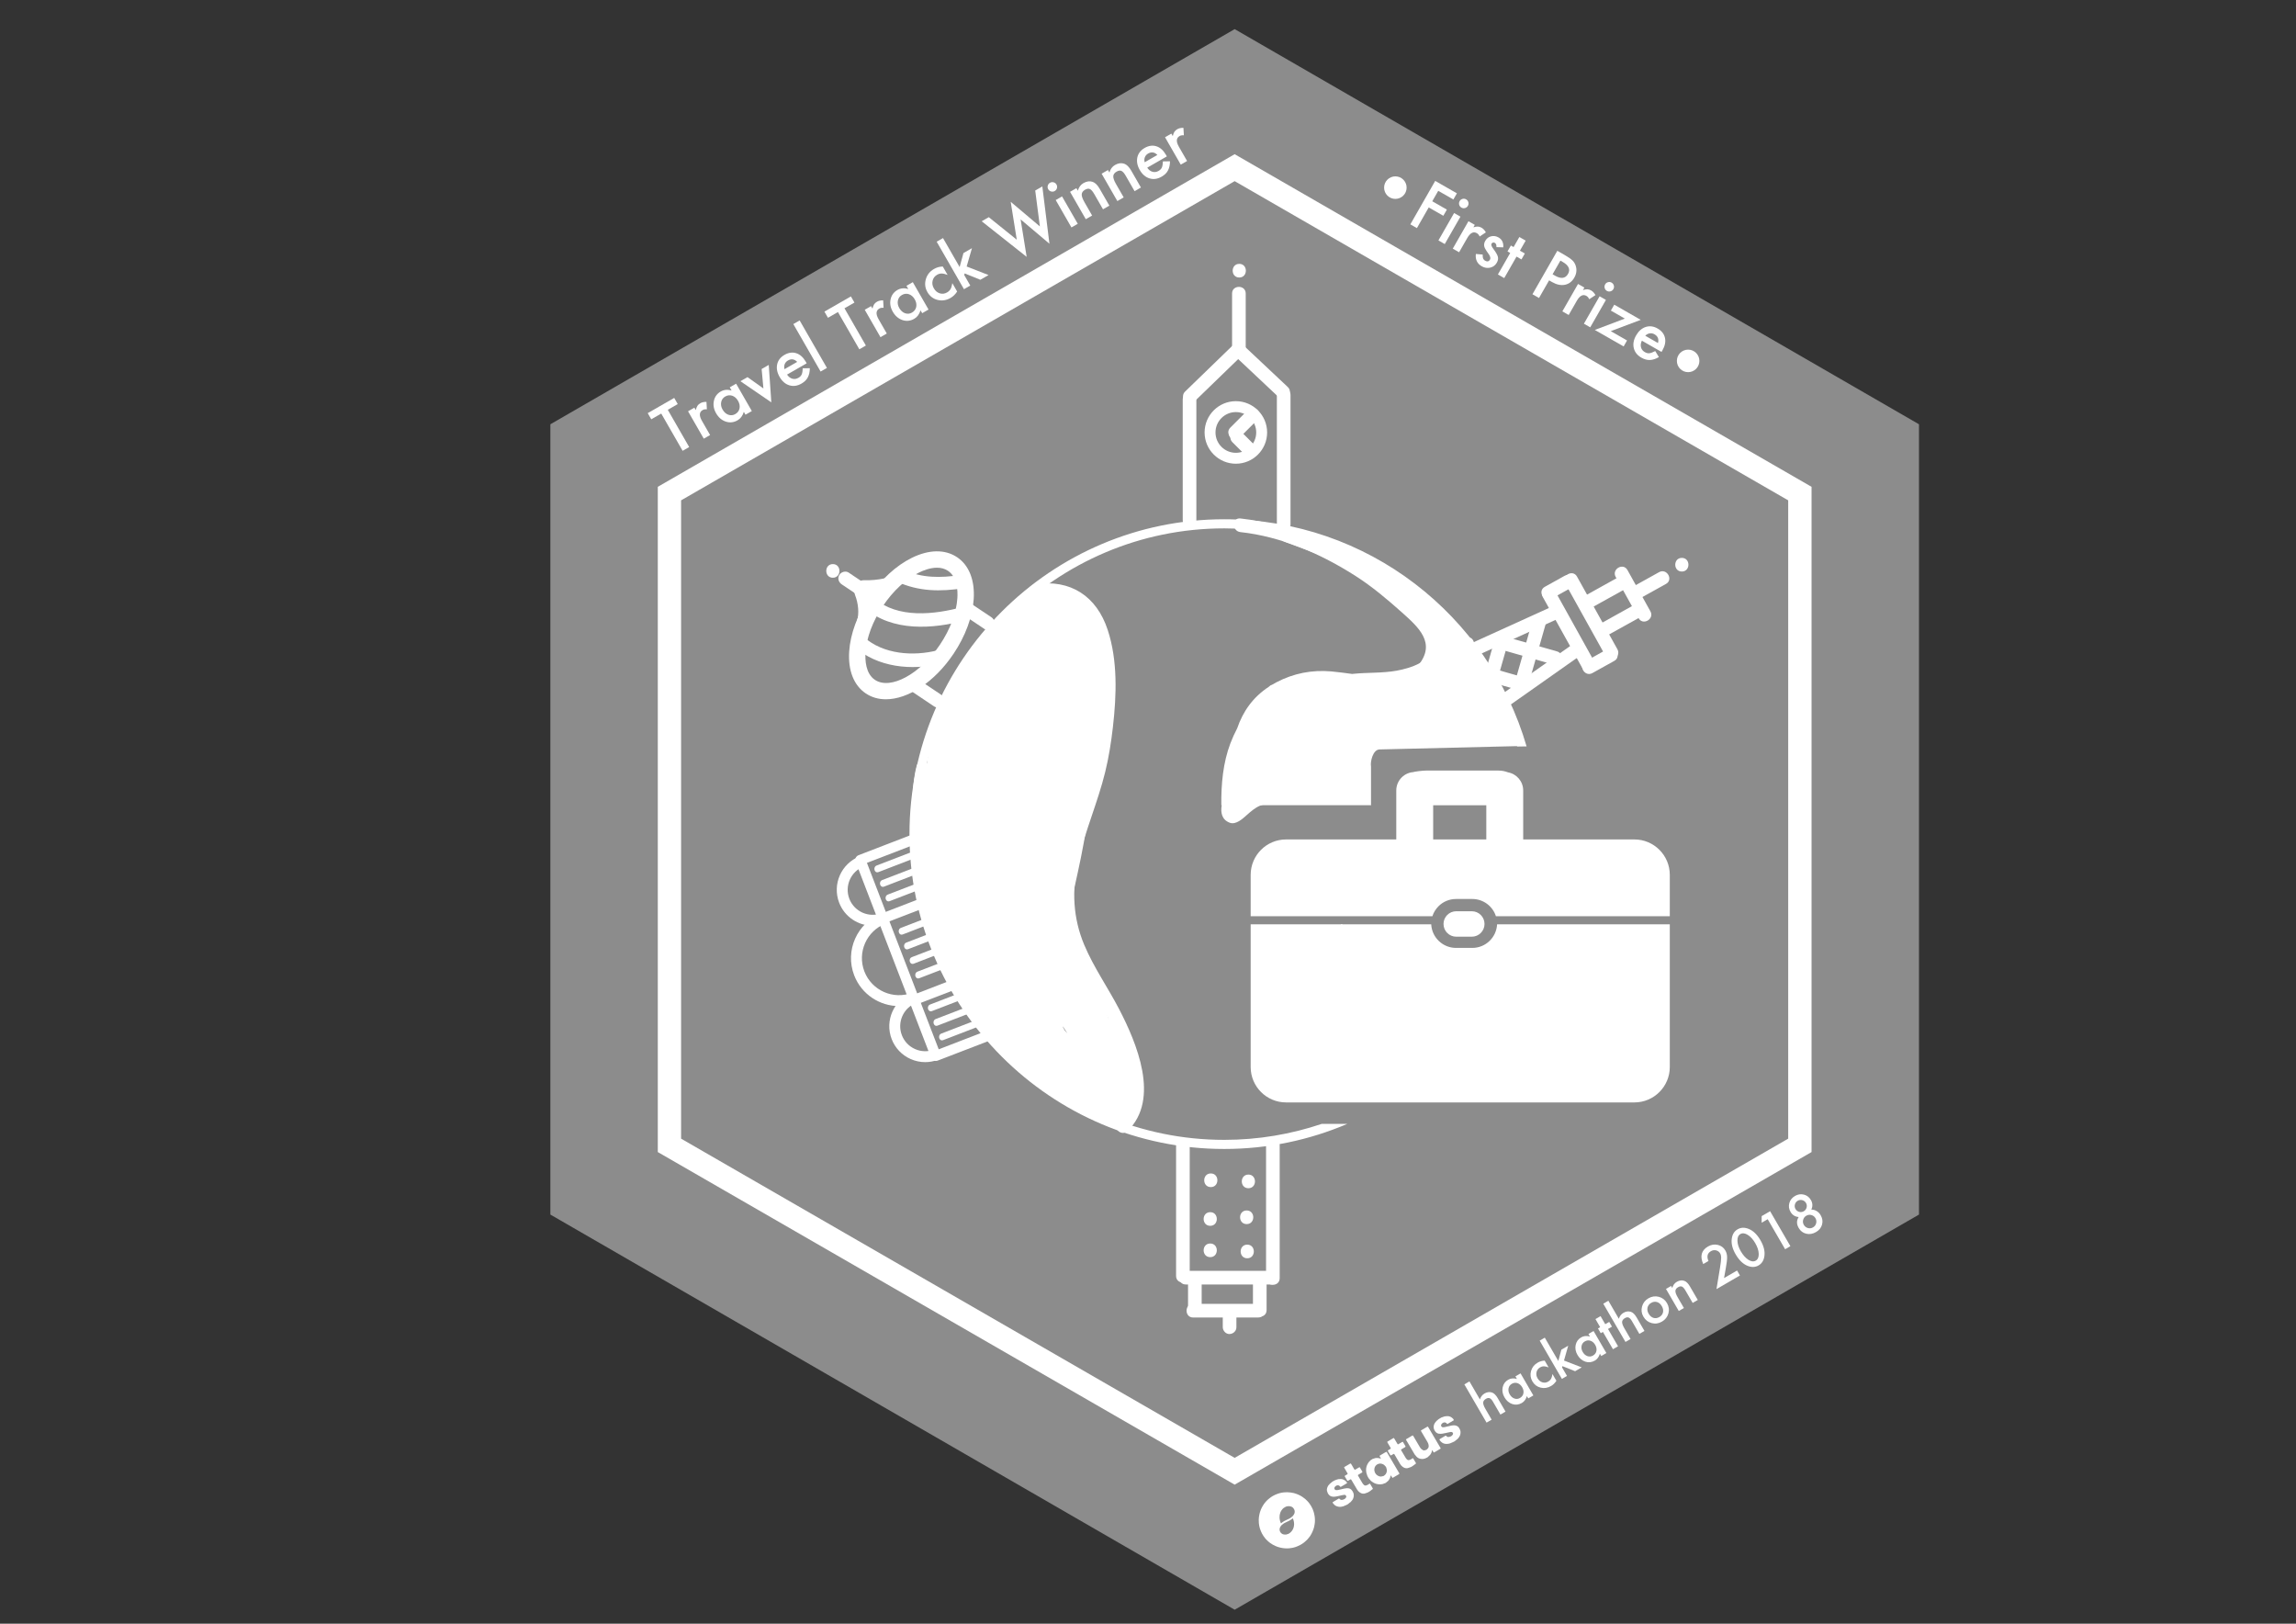 <?xml version="1.0" encoding="utf-8"?>
<!-- Generator: Adobe Illustrator 21.0.2, SVG Export Plug-In . SVG Version: 6.00 Build 0)  -->
<svg version="1.1" id="Layer_1" xmlns="http://www.w3.org/2000/svg" xmlns:xlink="http://www.w3.org/1999/xlink" x="0px" y="0px"
	 viewBox="0 0 841.89 595.28" enable-background="new 0 0 841.89 595.28" xml:space="preserve">
<rect x="0" y="0" width="841.89" height="595.28" fill="#333333" stroke="none"/>
<g>
	<polygon fill="#8C8C8C" points="452.726,590.151 201.807,445.282 201.807,155.546 452.726,10.677 703.645,155.546 703.645,445.28 	
		"/>
</g>
<g enable-background="new    ">
	<path fill="#FFFFFF" d="M452.72,56.529L241.197,178.477v243.887L452.72,544.298l211.535-121.934V178.477L452.72,56.529z
		 M655.69,417.449L452.72,534.476L249.742,417.449V183.435L452.72,66.412l202.97,117.023V417.449z"/>
</g>
<g>
	<path fill="#FFFFFF" d="M532.919,73.134l-5.55-3.176l-2.191,3.828l5.354,3.064l-1.293,2.259l-5.354-3.064l-4.339,7.583
		l-2.404-1.376l9.116-15.929l7.954,4.553L532.919,73.134z"/>
	<path fill="#FFFFFF" d="M535.51,79.424l-5.751,10.048l-2.321-1.328l5.75-10.048L535.51,79.424z M535.229,73.717
		c0.232-0.406,0.58-0.672,1.046-0.799c0.465-0.126,0.904-0.071,1.317,0.165c0.418,0.239,0.691,0.592,0.817,1.057
		c0.13,0.458,0.076,0.897-0.164,1.317c-0.24,0.419-0.593,0.692-1.059,0.819c-0.457,0.13-0.896,0.076-1.315-0.165
		s-0.692-0.593-0.819-1.058C534.926,74.589,534.984,74.144,535.229,73.717z"/>
	<path fill="#FFFFFF" d="M538.449,81.106l2.32,1.329l-0.514,0.897c0.684-0.204,1.236-0.293,1.66-0.269
		c0.436,0.021,0.884,0.163,1.346,0.427c0.611,0.35,1.137,0.916,1.576,1.697l-2.279,1.517c-0.259-0.568-0.599-0.973-1.018-1.212
		c-1.267-0.725-2.446-0.13-3.54,1.782l-2.981,5.21l-2.321-1.329L538.449,81.106z"/>
	<path fill="#FFFFFF" d="M551.211,90.684l-2.504-0.077c0.051-0.792-0.146-1.316-0.594-1.572c-0.213-0.122-0.436-0.156-0.666-0.102
		c-0.233,0.054-0.412,0.192-0.538,0.412c-0.221,0.386,0.007,1.022,0.686,1.913c0.929,1.234,1.478,2.197,1.647,2.888
		c0.171,0.691,0.04,1.415-0.394,2.171c-0.555,0.97-1.377,1.577-2.466,1.821c-1.049,0.221-2.065,0.051-3.049-0.512
		c-1.686-0.965-2.407-2.469-2.169-4.514l2.506,0.215c0,0.639,0.035,1.065,0.104,1.278c0.133,0.423,0.396,0.747,0.788,0.971
		c0.784,0.449,1.381,0.316,1.79-0.399c0.236-0.413,0.154-0.971-0.247-1.675c-0.167-0.251-0.336-0.499-0.507-0.742
		c-0.171-0.244-0.343-0.493-0.517-0.748c-0.485-0.716-0.771-1.317-0.856-1.805c-0.11-0.621,0.022-1.261,0.4-1.921
		c0.5-0.874,1.213-1.425,2.138-1.653c0.938-0.221,1.845-0.082,2.719,0.419C550.769,87.787,551.345,88.998,551.211,90.684z"/>
	<path fill="#FFFFFF" d="M556.077,94.072l-4.511,7.881l-2.32-1.328l4.511-7.881l-0.991-0.567l1.24-2.167l0.99,0.567l2.108-3.683
		l2.32,1.328l-2.108,3.683l1.807,1.033l-1.24,2.167L556.077,94.072z"/>
	<path fill="#FFFFFF" d="M568.02,102.783l-3.701,6.469l-2.404-1.376l9.116-15.929l2.724,1.559c1.334,0.764,2.288,1.434,2.863,2.009
		c0.582,0.58,0.985,1.276,1.214,2.092c0.402,1.417,0.214,2.807-0.565,4.168c-0.835,1.458-1.984,2.334-3.449,2.629
		c-1.465,0.293-3.025-0.034-4.684-0.983L568.02,102.783z M569.295,100.555l0.897,0.514c2.207,1.263,3.798,1.045,4.771-0.653
		c0.94-1.644,0.272-3.117-2.004-4.419l-0.794-0.455L569.295,100.555z"/>
	<path fill="#FFFFFF" d="M578.631,104.104l2.32,1.329l-0.514,0.897c0.684-0.203,1.236-0.292,1.662-0.269
		c0.434,0.021,0.883,0.163,1.344,0.427c0.612,0.35,1.138,0.916,1.576,1.697l-2.279,1.517c-0.259-0.568-0.599-0.973-1.017-1.212
		c-1.267-0.725-2.447-0.13-3.541,1.782l-2.981,5.209l-2.321-1.328L578.631,104.104z"/>
	<path fill="#FFFFFF" d="M588.855,109.956l-5.751,10.048l-2.321-1.329l5.75-10.048L588.855,109.956z M588.574,104.248
		c0.232-0.406,0.58-0.672,1.046-0.798c0.465-0.126,0.904-0.072,1.316,0.165c0.419,0.24,0.691,0.593,0.818,1.057
		c0.13,0.458,0.076,0.897-0.164,1.317c-0.24,0.42-0.593,0.692-1.059,0.819c-0.457,0.131-0.896,0.076-1.315-0.164
		c-0.42-0.24-0.692-0.592-0.819-1.058C588.271,105.12,588.33,104.675,588.574,104.248z"/>
	<path fill="#FFFFFF" d="M590.627,121.406l5.973,3.418l-1.251,2.188l-10.574-6.052l11.021-4.156l-5.128-2.935l1.24-2.167
		l9.717,5.562L590.627,121.406z"/>
	<path fill="#FFFFFF" d="M609.239,129.018l-7.201-4.121c-0.41,0.86-0.519,1.671-0.323,2.43c0.199,0.753,0.67,1.342,1.413,1.768
		c0.577,0.331,1.134,0.466,1.669,0.408c0.529-0.062,1.244-0.329,2.144-0.8l1.334,2.215c-0.598,0.343-1.171,0.602-1.719,0.777
		c-0.547,0.175-1.081,0.271-1.603,0.288c-0.521,0.017-1.035-0.048-1.547-0.193c-0.509-0.146-1.025-0.368-1.549-0.667
		c-1.499-0.858-2.428-2.028-2.783-3.511c-0.354-1.489-0.071-3.036,0.846-4.638c0.909-1.589,2.086-2.622,3.528-3.103
		c1.442-0.461,2.897-0.273,4.361,0.565c1.479,0.846,2.379,1.987,2.699,3.421c0.317,1.423,0.001,2.964-0.947,4.621L609.239,129.018z
		 M607.941,125.755c0.387-1.423-0.041-2.489-1.279-3.198c-0.282-0.161-0.57-0.27-0.867-0.325c-0.297-0.056-0.593-0.061-0.889-0.016
		c-0.296,0.045-0.58,0.14-0.854,0.285c-0.275,0.145-0.533,0.339-0.774,0.584L607.941,125.755z"/>
</g>
<g>
	<g>
		<path fill="#FFFFFF" d="M563.027,317.042c0.11,0.941,0.251,1.879,0.464,2.811c0.131-1.073,0.245-2.151,0.346-3.233
			C563.589,316.802,563.317,316.943,563.027,317.042z"/>
	</g>
	<g>
		<path fill="#FFFFFF" d="M559.519,324.018c-0.518,3.161-1.174,6.278-1.953,9.346c1.119,0.057,2.249,0.272,3.274,0.671
			c0.969-3.837,1.75-7.746,2.323-11.724C562.432,323.56,560.894,324.218,559.519,324.018z"/>
	</g>
	<g>
		<path fill="#FFFFFF" d="M448.915,193.708c50.634,0,93.509,33.756,107.366,79.939h3.484c-13.96-48.05-58.357-83.28-110.85-83.28
			c-63.649,0-115.432,51.783-115.432,115.432c0,63.65,51.783,115.434,115.432,115.434c16.004,0,31.25-3.288,45.117-9.202h-9.378
			c-11.231,3.79-23.245,5.86-35.738,5.86c-61.808,0-112.092-50.284-112.092-112.093
			C336.823,243.992,387.107,193.708,448.915,193.708z"/>
	</g>
	<g>
		<path fill="#FFFFFF" d="M553.962,344.889c-8.911,23.873-25.747,43.904-47.281,56.911h4.527c0.496,0,0.928,0.098,1.309,0.254
			c20.597-13.656,36.59-33.722,45.073-57.349C556.558,345.392,555.031,345.548,553.962,344.889z"/>
	</g>
</g>
<g>
	<g>
		<path fill="#FFFFFF" d="M491.699,366.598c0.044-0.281,0.101-0.558,0.154-0.836c-0.254,0.032-0.51,0.03-0.763,0.001
			c-2.119,1.383-4.98-0.106-6.879-1.154c-4.255-2.349-8.374-5.962-11.106-9.982c-1.651-2.43-2.848-5.116-3.704-7.938
			c-1.298-0.324-2.553-0.756-3.692-1.352c-0.301-0.054-0.601-0.118-0.902-0.175c0.284,1.212,0.608,2.413,0.978,3.601
			c2.591,8.285,8.36,14.356,15.551,18.991c3.458,2.23,7.582,3.496,11.188,1.871C491.876,368.887,491.51,367.84,491.699,366.598z"/>
	</g>
	<g>
		<path fill="#FFFFFF" d="M467.456,332.703c-0.034-1.851-0.007-3.682,0.058-5.461c0.204-5.548,0.903-11.156,2.313-16.551h-4.291
			c-0.823,3.63-1.364,7.332-1.778,10.991c-0.449,3.969-0.634,8.015-0.469,12.044C464.46,333.224,465.897,332.901,467.456,332.703z"
			/>
	</g>
	<g>
		<path fill="#FFFFFF" d="M559.571,310.691c-1.772,6.547-8.03,10.446-14.82,13.118c-0.342,0.704-0.7,1.4-1.075,2.086
			c0.336,0.812,0.3,1.78-0.35,2.769c-0.026,0.039-0.049,0.078-0.074,0.116c9.794-3.441,18.715-8.6,20.591-18.089H559.571z"/>
	</g>
	<g>
		<path fill="#FFFFFF" d="M531.886,233.017c-3.694,14.757-17.668,24.112-29.213,32.605c-7.533,5.542-15.278,11.225-21.84,17.951
			c0.535,0.569,0.891,1.335,0.933,2.236c0.046,0.968-0.105,1.871-0.372,2.737c0.053,0.082,0.098,0.169,0.143,0.255
			c5.023-5.631,11.059-10.443,17.003-14.943c14.109-10.681,32.755-21.288,37.372-39.73
			C536.567,231.514,532.54,230.405,531.886,233.017z"/>
	</g>
</g>
<g>
	<g>
		<path fill="#FFFFFF" d="M527.084,243.932c-9.099,13.397-23.616,17.637-38.473,21.588c-12.818,3.409-26.39,7.994-33.485,20.11
			c-0.835,1.426-1.539,2.91-2.131,4.435c0.381,0.439,0.745,0.889,1.093,1.35c0.394,0.067,0.791,0.219,1.174,0.486
			c0.437,0.304,0.823,0.636,1.195,0.976c1.021-3.075,2.51-5.967,4.582-8.551c8.566-10.684,23.171-13.214,35.622-16.641
			c13.648-3.756,25.867-9.63,34.029-21.646C532.208,243.806,528.588,241.719,527.084,243.932z"/>
	</g>
	<g>
		<path fill="#FFFFFF" d="M465.665,343.483c-0.41,1.409-1.968,2.385-3.468,2.433c3.719,6.092,8.343,11.599,13.986,16.366
			c2.043,1.726,5.013-1.213,2.953-2.953C473.616,354.665,469.201,349.358,465.665,343.483z"/>
	</g>
</g>
<g>
	<g>
		<path fill="#FFFFFF" d="M380.882,218.999c25.845-3.797,24.1,32.272,22.049,48.784c-1.946,15.659-8.321,29.897-12.045,45.11
			c-2.084,8.513-2.827,17.228-1,25.86c1.594,7.535,5.158,14.442,8.966,21.068c4.558,7.93,9.21,15.69,12.253,24.364
			c2.942,8.386,6.105,19.876-1.195,26.917c-2.32,2.238,1.218,5.771,3.536,3.536c12.084-11.654,3.324-32.362-3.121-44.735
			c-4.101-7.872-9.263-15.219-12.727-23.417c-4.163-9.851-4.635-20.13-2.303-30.52c2.516-11.212,7.227-21.783,9.957-32.935
			c1.334-5.447,2.205-11.019,2.839-16.587c1.32-11.598,1.778-24.231-1.904-35.468c-4.062-12.397-13.634-18.705-26.633-16.795
			C376.381,214.644,377.729,219.462,380.882,218.999L380.882,218.999z"/>
	</g>
</g>
<g>
	<path fill="#FFFFFF" d="M415.918,401.732c-0.258-1.301-0.57-2.588-0.888-3.872c-0.1-1.198-0.274-2.394-0.481-3.586
		c-0.456-5.626-0.245-11.331-3.297-16.427c-0.49-0.82-1.398-1.092-2.214-0.939c-0.005-0.466-0.183-0.962-0.619-1.432
		c-0.682-0.739-1.344-1.496-1.987-2.269c-0.399-0.999-0.788-2.002-1.163-3.011c-0.733-2.484-1.409-4.989-2.197-7.427
		c-0.925-2.864-2.105-5.675-3.567-8.304c-0.679-1.223-1.574-2.308-2.457-3.385c-0.345-0.423-0.763-0.787-1.209-1.13
		c-0.444-1.622-1.269-3.013-2.573-3.696c-0.364-1.497-0.734-2.982-1.148-4.431c-0.974-3.406-1.891-6.82-2.875-10.206
		c0.975,1.158,3.233,0.656,3.567-0.882c3.151-14.532,6.888-29.244,6.775-44.206c1.129,1.086,3.542,0.601,3.6-1.452
		c0.101-3.557,0.235-7.113,0.417-10.665c1.228,0.469,2.916-0.149,2.925-1.864c0.029-6.039,0.324-12.083,0.292-18.107
		c0.729-6.123-0.217-12.58-1.759-18.363c-0.201-0.75-0.668-1.185-1.215-1.374c-0.168-1.942-0.381-3.882-0.657-5.823
		c-0.001-0.015-0.003-0.029-0.003-0.044c0,0-0.001,0-0.003,0c-0.026-0.185-0.044-0.37-0.072-0.555
		c-0.242-1.629-2.132-1.844-3.26-1.061c-0.165-0.358-0.331-0.715-0.503-1.069c0.184-0.546,0.19-1.162-0.067-1.71
		c-0.893-1.913-2.075-3.228-3.668-4.598c-0.265-0.23-0.566-0.368-0.874-0.443c-0.062-0.082-0.126-0.163-0.189-0.244
		c-0.001-0.001-0.001-0.002-0.002-0.003v0c-0.11-0.141-0.216-0.284-0.327-0.423c-0.611-0.767-1.468-0.812-2.189-0.469
		c-1.612-1.262-3.469-1.909-5.691-2.092c-0.299-0.025-0.565,0.018-0.802,0.104c-2.219-0.882-4.495-1.339-6.353-0.393
		c-0.331,0.168-0.622,0.357-0.879,0.563c-0.581-0.136-1.227,0.014-1.793,0.616c-2.694,2.86-5.188,5.877-7.592,8.968
		c-0.382,0.063-0.745,0.219-1.039,0.498c-3.809,3.63-6.794,7.934-9.47,12.436c-0.323,0.16-0.627,0.413-0.879,0.793
		c-1.536,2.315-3.041,4.653-4.492,7.019c-0.925,1.211-1.876,2.407-2.811,3.624c-3.053,3.981-4.86,9.195-6.458,13.904
		c-0.582,1.713-1.113,3.447-1.58,5.198c-0.305,0.958-0.598,1.921-0.864,2.896c-0.674,2.469-1.145,4.985-1.466,7.52
		c-0.887-1.445-3.273-0.833-3.699,0.707c-1.955,7.073-1.543,15.344-1.878,22.641c-0.382,8.281-0.039,16.547,1.599,24.686
		c1.59,7.895,4.829,15.175,9.406,21.55c1.585,6.886,5.351,13.33,9.38,19.013c2.301,3.244,4.645,6.461,7.272,9.451
		c1.23,1.4,2.64,2.558,4.088,3.662c0.42,0.555,0.85,1.097,1.286,1.632c-0.411,0.885-0.318,2.037,0.71,2.736
		c5.255,3.574,8.657,8.999,14.144,12.405c1.813,1.125,3.661,2.188,5.529,3.217c3.115,2.217,6.68,3.937,10.304,5.389
		c1.707,0.875,3.411,1.753,5.102,2.652c0.761,0.406,1.489,0.316,2.052-0.032c0.507,0.175,1.013,0.349,1.509,0.521
		c0.169,0.055,0.331,0.087,0.487,0.102c0.507,0.267,1.014,0.535,1.52,0.801c0.867,0.456,1.671,0.302,2.243-0.146
		c1.256,0.77,3.165,0.279,3.126-1.657c-0.035-1.729,0.278-3.404,0.576-5.083C415.491,403.833,416.161,402.961,415.918,401.732z
		 M390.743,378.136c-0.133-0.154-0.259-0.313-0.389-0.467c-0.212-0.412-0.421-0.812-0.627-1.204c0.024-0.033,0.042-0.07,0.063-0.104
		c0.53,0.835,1.06,1.671,1.595,2.503C391.165,378.618,390.949,378.375,390.743,378.136z"/>
</g>
<g>
	<path fill="#FFFFFF" d="M557.072,269.767c-0.156-0.57-0.467-0.954-0.844-1.194c-0.674-5.512-4.635-10.398-7.542-15.478
		c-1.078-2.077-2.168-4.146-2.751-6.436c-0.29-1.138-1.212-1.57-2.109-1.478c-0.949-1.526-1.903-3.051-2.836-4.589
		c-0.26-0.428-0.608-0.705-0.99-0.86c-0.604-1.208-1.222-2.404-1.793-3.595c-0.989-2.055-3.597-0.811-3.876,0.978
		c-0.381,0.042-0.74,0.174-1.025,0.408c0.835-2.804,1.046-5.802,0.379-8.96c-0.523-2.471-4.098-1.64-4.079,0.642
		c-0.941-3.146-2.564-6.204-3.926-8.935c-1.203-2.41-4.804-0.295-3.607,2.108c2.177,4.364,4.817,9.254,3.886,14.292
		c-1.098,5.938-8.839,8.323-13.896,9.226c-5.198,0.928-10.596,0.609-15.84,1.142c-0.128,0.013-0.253,0.034-0.381,0.048
		c-2.575-0.328-5.142-0.714-7.67-0.933c-7.154-0.621-13.785,0.677-20.148,3.99c-0.567,0.295-1.103,0.607-1.633,0.923
		c-0.318,0.082-0.633,0.241-0.926,0.52c-0.061,0.057-0.116,0.118-0.176,0.175c-6.001,3.916-9.562,9.207-11.633,15.235
		c-0.924,1.767-1.76,3.594-2.487,5.495c-2.689,7.034-3.439,14.988-3.327,22.716h0.135c-0.469,2.731,0.044,5.354,2.976,6.434
		c2.234,0.824,4.712-1.486,6.187-2.804c1.628-1.456,3.151-2.747,4.96-3.492c0.31-0.051,0.634-0.097,0.969-0.138h39.371
		c0.1,0,0.184,0.021,0.279,0.027v-14.17c-0.337-1.864,0.716-6.303,3.166-6.303l52.628-1.271
		C558.171,271.048,557.729,272.171,557.072,269.767z M482.069,268.343c-0.028-0.014-0.06-0.026-0.088-0.04
		c0.181-0.214,0.364-0.429,0.544-0.646c0.172-0.045,0.344-0.097,0.516-0.148c0.07,0.173,0.152,0.339,0.256,0.49
		C482.888,268.087,482.478,268.202,482.069,268.343z M515.317,259.029c-3.575,1.825-7.218,3.244-10.26,5.806
		c0.246-0.504,0.354-1.041,0.234-1.589c0.764-0.578,1.165-1.595,0.827-2.418c2.096-0.807,4.16-1.695,6.192-2.693
		c1.079-0.264,2.155-0.534,3.212-0.834c0.966-0.273,1.427-0.969,1.481-1.718c0.459-0.275,0.917-0.553,1.373-0.842
		c0.886-0.281,1.723-0.65,2.471-1.146C518.966,255.374,517.103,257.172,515.317,259.029z M532.462,241.432
		c-0.705,0.337-1.191,1.058-1.209,1.884c0.011,0.116-0.006,0.227-0.014,0.339c-1.413,1.444-2.872,2.864-4.357,4.272
		c2.417-2.512,4.448-5.347,5.73-8.448C532.539,240.129,532.484,240.779,532.462,241.432z M543.874,253.579
		c-0.225-0.209-0.469-0.399-0.711-0.591c0.095-0.145,0.169-0.304,0.226-0.473c0.19,0.326,0.379,0.653,0.566,0.981
		C543.926,253.522,543.901,253.552,543.874,253.579z"/>
</g>
<g>
	<path fill="#FFFFFF" d="M484.25,367.082c0.246,0.071,0.483,0.126,0.712,0.161c0.861,0.41,1.785,0.678,2.77,0.766
		c2.3,0.205,3.385-0.924,3.778-2.522c1.048-0.689,1.794-1.864,2.298-3.246c1.365,0.757,3.153,0.07,3.202-1.715
		c0.016-0.561-0.046-1.128-0.174-1.679c1.624-1.244,2.099-3.742,2.069-6.42C494.02,357.312,489.135,362.197,484.25,367.082z"/>
</g>
<g>
	<path fill="#FFFFFF" d="M469.357,356.436c0.294-1.362,0.618-2.717,0.954-4.069c-0.627,0.072-1.275-0.042-1.861-0.303
		c-0.692,0.5-1.543,0.759-2.356,0.706c0.979,1.444,2.05,2.816,3.211,4.112C469.32,356.736,469.324,356.591,469.357,356.436z"/>
</g>
<g>
	<path fill="#FFFFFF" d="M492.033,339.767c0.079-0.287,0.174-0.57,0.258-0.857c-0.187-0.021-0.374-0.041-0.56-0.062
		c-0.412,1.055-0.937,2.271-1.477,3.577C490.829,341.562,491.424,340.671,492.033,339.767z"/>
</g>
<g>
	<path fill="#FFFFFF" d="M481.677,355.603c-0.481-1.33-0.614-2.768-0.535-4.244c-1.115,0.899-2.602,0.886-3.74,0.215
		c-0.142,0.543-0.284,1.085-0.422,1.63c-0.389,1.67-0.777,3.341-1.18,5.009c-0.183,0.758-0.544,1.316-1,1.706
		c0.563,0.148,1.131,0.058,1.609-0.194c0.018,0.016,0.034,0.034,0.053,0.051c0.286,0.257,0.608,0.42,0.936,0.501
		c0.501,0.552,1.048,1.071,1.624,1.569c0.094,0.235,0.206,0.466,0.319,0.697l4.643-4.643
		C482.955,357.584,482.093,356.753,481.677,355.603z"/>
</g>
<g>
	<g>
		<path fill="#FFFFFF" d="M454.83,195.076c15.054,1.64,29.544,7.977,42.21,16.077c6.129,3.92,11.574,8.519,16.989,13.35
			c6.111,5.452,12.607,11.196,6.131,19.273c-1.994,2.487,1.522,6.047,3.536,3.536c4.789-5.973,6.03-12.356,1.274-18.797
			c-4.885-6.615-12.28-12.291-18.844-17.161c-14.859-11.024-32.791-19.261-51.294-21.277
			C451.636,189.728,451.661,194.73,454.83,195.076L454.83,195.076z"/>
	</g>
</g>
<g>
	<g>
		<path fill="#FFFFFF" d="M471.149,198.675c19.174,7.085,40.824,14.389,51.682,33.095c1.615,2.782,5.937,0.267,4.317-2.524
			c-11.568-19.931-34.208-27.832-54.67-35.393C469.456,192.737,468.152,197.568,471.149,198.675L471.149,198.675z"/>
	</g>
</g>
<g>
	<g>
		<path fill="#FFFFFF" d="M515.984,220.027c1.171,0.976,2.351,1.946,3.472,2.98c0.404,0.373,0.8,0.756,1.175,1.159
			c0.073,0.079,0.497,0.413,0.242,0.263c0.041,0.064,0.083,0.129,0.124,0.193c-0.345-0.814-0.084-1.613,0.783-2.397
			c-2.852,1.493-0.327,5.81,2.524,4.317c2.254-1.18,1.644-3.739,0.345-5.349c-1.45-1.797-3.366-3.233-5.129-4.703
			c-1.036-0.864-2.52-1.016-3.536,0C515.095,217.38,514.941,219.158,515.984,220.027L515.984,220.027z"/>
	</g>
</g>
<g>
	<g>
		<path fill="#FFFFFF" d="M438.677,190.697c0-14.756,0-29.512,0-44.267c0-3.217-5-3.223-5,0c0,14.756,0,29.512,0,44.267
			C433.677,193.914,438.677,193.919,438.677,190.697L438.677,190.697z"/>
	</g>
</g>
<g>
	<g>
		<path fill="#FFFFFF" d="M473.2,192.367c0-15.869,0-31.738,0-47.608c0-3.217-5-3.223-5,0c0,15.869,0,31.738,0,47.608
			C468.2,195.584,473.2,195.589,473.2,192.367L473.2,192.367z"/>
	</g>
</g>
<g>
	<g>
		<path fill="#FFFFFF" d="M438.084,147.084c5.893-5.707,11.785-11.415,17.678-17.122c2.316-2.243-1.222-5.776-3.536-3.536
			c-5.893,5.707-11.786,11.415-17.678,17.122C432.233,145.791,435.771,149.324,438.084,147.084L438.084,147.084z"/>
	</g>
</g>
<g>
	<g>
		<path fill="#FFFFFF" d="M472.19,141.878c-5.476-5.151-10.951-10.301-16.427-15.452c-2.343-2.203-5.885,1.325-3.536,3.536
			c5.476,5.15,10.951,10.301,16.427,15.452C470.997,147.617,474.539,144.088,472.19,141.878L472.19,141.878z"/>
	</g>
</g>
<g>
	<g>
		<path fill="#FFFFFF" d="M456.774,128.054c0-6.821,0-13.642,0-20.463c0-3.217-5-3.223-5,0c0,6.821,0,13.642,0,20.463
			C451.774,131.272,456.774,131.277,456.774,128.054L456.774,128.054z"/>
	</g>
</g>
<g>
	<path fill="#FFFFFF" d="M453.161,170.006c-6.322,0-11.466-5.144-11.466-11.466c0-6.322,5.144-11.465,11.466-11.465
		c6.321,0,11.465,5.144,11.465,11.465C464.626,164.862,459.482,170.006,453.161,170.006z M453.161,151.075
		c-4.116,0-7.466,3.349-7.466,7.465c0,4.117,3.35,7.466,7.466,7.466s7.465-3.349,7.465-7.466
		C460.626,154.424,457.277,151.075,453.161,151.075z"/>
</g>
<g>
	<g>
		<path fill="#FFFFFF" d="M454.413,101.739c3.217,0,3.223-5,0-5C451.195,96.739,451.19,101.739,454.413,101.739L454.413,101.739z"/>
	</g>
</g>
<g>
	<g>
		<path fill="#FFFFFF" d="M453.021,161.319c3.217,0,3.223-5,0-5C449.803,156.319,449.798,161.319,453.021,161.319L453.021,161.319z"
			/>
	</g>
</g>
<g>
	<g>
		<path fill="#FFFFFF" d="M451.862,162.083c1.34,1.34,2.68,2.68,4.019,4.02c0.954,0.955,2.581,0.955,3.536,0
			c0.958-0.958,0.957-2.577,0-3.536c-1.339-1.34-2.679-2.68-4.019-4.02c-0.955-0.955-2.581-0.955-3.536,0
			C450.904,159.505,450.905,161.125,451.862,162.083L451.862,162.083z"/>
	</g>
</g>
<g>
	<g>
		<path fill="#FFFFFF" d="M454.666,160.308c2.158-2.158,4.315-4.315,6.474-6.473c2.279-2.278-1.256-5.814-3.536-3.536
			c-2.158,2.157-4.316,4.315-6.473,6.473C448.853,159.05,452.387,162.587,454.666,160.308L454.666,160.308z"/>
	</g>
</g>
<g>
	<g>
		<path fill="#FFFFFF" d="M538.075,238.577c3.217,0,3.223-5,0-5C534.858,233.577,534.853,238.577,538.075,238.577L538.075,238.577z"
			/>
	</g>
</g>
<g>
	<g>
		<path fill="#FFFFFF" d="M540.333,240.909c10.711-4.863,21.421-9.727,32.132-14.591c2.926-1.329,0.387-5.639-2.524-4.317
			c-10.711,4.864-21.421,9.728-32.132,14.591C534.883,237.92,537.422,242.23,540.333,240.909L540.333,240.909z"/>
	</g>
</g>
<g>
	<g>
		<path fill="#FFFFFF" d="M550.46,260.762c9.445-6.655,18.89-13.31,28.335-19.965c2.61-1.839,0.115-6.176-2.524-4.317
			c-9.445,6.655-18.89,13.31-28.335,19.965C545.326,258.283,547.822,262.621,550.46,260.762L550.46,260.762z"/>
	</g>
</g>
<g>
	<g>
		<path fill="#FFFFFF" d="M565.741,218.932c4.769,8.577,9.538,17.155,14.305,25.733c1.563,2.813,5.883,0.294,4.317-2.524
			c-4.768-8.578-9.536-17.155-14.305-25.733C568.494,213.596,564.174,216.114,565.741,218.932L565.741,218.932z"/>
	</g>
</g>
<g>
	<g>
		<path fill="#FFFFFF" d="M568.959,219.464c2.433-1.353,4.867-2.705,7.3-4.058c2.813-1.564,0.294-5.884-2.524-4.317
			c-2.433,1.353-4.867,2.705-7.3,4.058C563.623,216.71,566.142,221.03,568.959,219.464L568.959,219.464z"/>
	</g>
</g>
<g>
	<g>
		<path fill="#FFFFFF" d="M573.934,213.9c4.937,8.882,9.875,17.763,14.813,26.645c1.564,2.813,5.884,0.294,4.317-2.524
			c-4.937-8.882-9.875-17.763-14.813-26.645C576.687,208.564,572.367,211.082,573.934,213.9L573.934,213.9z"/>
	</g>
</g>
<g>
	<g>
		<path fill="#FFFFFF" d="M583.894,246.758c2.677-1.488,5.353-2.976,8.03-4.464c2.813-1.564,0.294-5.884-2.524-4.317
			c-2.677,1.488-5.353,2.976-8.03,4.464C578.557,244.004,581.076,248.324,583.894,246.758L583.894,246.758z"/>
	</g>
</g>
<g>
	<g>
		<path fill="#FFFFFF" d="M584.049,222.543c3.771-2.097,7.543-4.194,11.315-6.291c2.813-1.564,0.294-5.884-2.524-4.317
			c-3.772,2.097-7.543,4.193-11.315,6.291C578.713,219.789,581.232,224.109,584.049,222.543L584.049,222.543z"/>
	</g>
</g>
<g>
	<g>
		<path fill="#FFFFFF" d="M589.731,232.763c3.893-2.165,7.786-4.329,11.68-6.493c2.813-1.564,0.294-5.884-2.524-4.317
			c-3.893,2.164-7.787,4.329-11.68,6.493C584.394,230.009,586.913,234.329,589.731,232.763L589.731,232.763z"/>
	</g>
</g>
<g>
	<g>
		<path fill="#FFFFFF" d="M592.429,211.501c2.807,5.049,5.614,10.098,8.421,15.148c1.564,2.813,5.884,0.294,4.317-2.524
			c-2.807-5.049-5.614-10.098-8.421-15.148C595.183,206.165,590.862,208.684,592.429,211.501L592.429,211.501z"/>
	</g>
</g>
<g>
	<g>
		<path fill="#FFFFFF" d="M601.023,219.556c3.285-1.826,6.571-3.652,9.856-5.479c2.813-1.564,0.294-5.884-2.524-4.317
			c-3.285,1.826-6.57,3.653-9.856,5.479C595.686,216.802,598.205,221.122,601.023,219.556L601.023,219.556z"/>
	</g>
</g>
<g>
	<g>
		<path fill="#FFFFFF" d="M616.693,209.529c3.217,0,3.223-5,0-5C613.476,204.529,613.471,209.529,616.693,209.529L616.693,209.529z"
			/>
	</g>
</g>
<g>
	<g>
		<path fill="#FFFFFF" d="M562.118,226.844c-2.197,7.699-4.393,15.397-6.592,23.095c-0.885,3.1,3.938,4.423,4.821,1.329
			c2.198-7.698,4.395-15.397,6.592-23.095C567.824,225.073,563.001,223.75,562.118,226.844L562.118,226.844z"/>
	</g>
</g>
<g>
	<g>
		<path fill="#FFFFFF" d="M547.898,235.068c-1.838,6.436-3.674,12.873-5.511,19.31c-0.885,3.1,3.939,4.423,4.821,1.329
			c1.837-6.437,3.674-12.873,5.511-19.31C553.604,233.298,548.781,231.975,547.898,235.068L547.898,235.068z"/>
	</g>
</g>
<g>
	<g>
		<path fill="#FFFFFF" d="M549.887,238.009c6.563,1.873,13.125,3.746,19.687,5.619c3.1,0.885,4.423-3.938,1.329-4.821
			c-6.562-1.873-13.125-3.746-19.687-5.619C548.116,232.303,546.793,237.126,549.887,238.009L549.887,238.009z"/>
	</g>
</g>
<g>
	<g>
		<path fill="#FFFFFF" d="M559.049,248.423c-6.752-1.928-13.504-3.855-20.256-5.782c-3.1-0.885-4.423,3.938-1.329,4.821
			c6.752,1.927,13.504,3.854,20.256,5.782C560.819,254.129,562.142,249.306,559.049,248.423L559.049,248.423z"/>
	</g>
</g>
<g>
	<path fill="#FFFFFF" d="M542.105,244.628c-1.539-3.278-2.376-6.529-4.679-9.406c-2.465-3.081-5.213-5.916-7.717-8.965
		c-4.018-4.891-8.302-9.693-13.848-12.787c-0.221-0.462-0.645-0.835-1.314-0.983c-0.418-0.093-0.836-0.185-1.253-0.278
		c-2.202-0.489-3.862,2.797-1.61,3.816c5.894,2.667,10.175,7.33,14.262,12.207c2.165,2.582,4.38,5.102,6.614,7.625
		c2.135,2.413,3.339,5.006,4.54,7.742c-0.224,0.943,0.13,2.044,1.077,2.464c0.014,0.039,0.024,0.077,0.044,0.116
		c0.092,0.186,0.185,0.371,0.277,0.557C539.711,249.161,543.236,247.038,542.105,244.628z"/>
</g>
<g>
	<g>
		<g>
			<path fill="#FFFFFF" d="M345.035,254.655c-2.822-1.889-5.644-3.779-8.466-5.67c-2.681-1.796-5.186,2.533-2.524,4.317
				c2.822,1.89,5.643,3.78,8.466,5.669C345.193,260.768,347.699,256.439,345.035,254.655L345.035,254.655z"/>
		</g>
	</g>
	<g>
		<g>
			<path fill="#FFFFFF" d="M363.516,226.29c-2.986-2-5.972-4.001-8.958-6c-2.681-1.795-5.187,2.534-2.524,4.317
				c2.986,2,5.972,4,8.958,6C363.673,232.403,366.179,228.074,363.516,226.29L363.516,226.29z"/>
		</g>
	</g>
	<g>
		<path fill="#FFFFFF" d="M324.835,256.37c-2.688,0-5.194-0.689-7.36-2.14c-4.397-2.945-6.563-8.424-6.097-15.428
			c0.426-6.407,3.035-13.48,7.347-19.917c4.31-6.436,9.858-11.541,15.621-14.373c6.299-3.096,12.189-3.179,16.587-0.234l0,0
			c4.397,2.945,6.563,8.424,6.098,15.429c-0.426,6.408-3.034,13.481-7.345,19.917C342.646,250.133,332.919,256.369,324.835,256.37z
			 M343.574,208.13c-2.491,0-4.988,0.983-6.583,1.767c-4.832,2.375-9.549,6.752-13.282,12.327
			c-3.734,5.574-5.988,11.603-6.345,16.975c-0.184,2.766,0.02,7.749,3.449,10.045c5.69,3.809,16.628-2.124,23.887-12.959
			c3.733-5.574,5.986-11.603,6.343-16.975c0.184-2.766-0.021-7.749-3.45-10.046l0,0C346.362,208.439,344.969,208.13,343.574,208.13z
			"/>
	</g>
	<g>
		<g>
			<path fill="#FFFFFF" d="M319.034,229.043c1.194-3.627,0.752-8.613-0.663-12.155c-1.18-2.951-6.018-1.664-4.821,1.329
				c1.111,2.78,1.603,6.643,0.663,9.497C313.204,230.777,318.031,232.091,319.034,229.043L319.034,229.043z"/>
		</g>
	</g>
	<g>
		<g>
			<path fill="#FFFFFF" d="M324.393,212.022c-2.509,0.542-5.084,0.777-7.65,0.7c-3.219-0.097-3.216,4.903,0,5
				c3.001,0.09,6.047-0.245,8.979-0.878C328.866,216.165,327.535,211.344,324.393,212.022L324.393,212.022z"/>
		</g>
	</g>
	<g>
		<g>
			<path fill="#FFFFFF" d="M314.522,218.018c0.311,0.084,0.217,0.034-0.281-0.151c-0.299-0.299-0.598-0.598-0.897-0.897
				c0.005,0.009,0.011,0.017,0.016,0.026c0-0.841,0-1.682,0-2.524c-0.005,0.007-0.01,0.015-0.015,0.022
				c0.299-0.299,0.598-0.598,0.897-0.897c0.658-0.34,0.652-0.245,0.399-0.192c-1.283,0.266-2.143,1.848-1.746,3.075
				c0.439,1.357,1.701,2.031,3.075,1.746c0.737-0.153,1.3-0.611,1.707-1.231c0.475-0.723,0.449-1.799,0-2.524
				c-0.43-0.695-1.048-1.089-1.826-1.276c-1.269-0.305-2.769,0.4-3.075,1.746C312.483,216.228,313.162,217.691,314.522,218.018
				L314.522,218.018z"/>
		</g>
	</g>
	<g>
		<g>
			<path fill="#FFFFFF" d="M316.18,213.268c-1.672-1.12-3.344-2.24-5.016-3.36c-1.122-0.752-2.768-0.218-3.42,0.897
				c-0.718,1.228-0.228,2.667,0.897,3.42c1.672,1.12,3.344,2.239,5.016,3.36c1.122,0.752,2.769,0.218,3.42-0.897
				C317.795,215.461,317.304,214.022,316.18,213.268L316.18,213.268z"/>
		</g>
	</g>
	<g>
		<g>
			<path fill="#FFFFFF" d="M305.392,211.806c3.217,0,3.223-5,0-5C302.175,206.806,302.17,211.806,305.392,211.806L305.392,211.806z"
				/>
		</g>
	</g>
	<g>
		<g>
			<path fill="#FFFFFF" d="M318.507,220.446c-0.428,0.045-0.516,0.058-0.264,0.038c0.27,0.004,0.152-0.018-0.354-0.067
				c0.028,0.008,0.057,0.016,0.085,0.023c-0.509-0.137-0.907-0.443-1.193-0.919c-0.315-0.561-0.202-0.563-0.14-0.284
				c-0.183-0.813-0.059-0.414-0.075-0.123c-0.069,1.241,1.004,2.299,2.168,2.455c1.19,0.16,2.445-0.576,2.743-1.791
				c0.122-0.496,0.278-0.963,0.297-1.483c0.02-0.545-0.124-1.114-0.263-1.641c-1.025,1.025-2.05,2.05-3.075,3.075
				c0.813,0.123,1.52,0.233,2.301-0.097c1.094-0.462,1.737-1.554,1.578-2.736c-0.062-0.461-0.215-0.909-0.474-1.302
				c-0.163-0.248,0.191,0.45,0.167,0.407c-0.111-0.202-0.152-0.46-0.269-0.661c-0.293-0.505-0.909-1.06-1.506-1.16
				c-0.651-0.109-1.342-0.125-1.926,0.252c-0.511,0.329-1.052,0.866-1.149,1.494c-0.136,0.879,0.044,1.598,0.275,2.425
				c0.16,0.574,0.294,1.207,0.583,1.733c0.512,0.93,1.797,1.481,2.823,1.149c0.412-0.133,0.784-0.35,1.103-0.643
				c0.404-0.371,0.806-1.204,0.732-1.768c-0.074,0.531-0.08,0.634-0.018,0.307c0.011-0.052,0.022-0.105,0.033-0.157
				c0.028-0.134,0.056-0.267,0.083-0.401c0.035-0.174,0.07-0.347,0.099-0.522c0.195-1.191,0.008-2.374-1.157-3.055
				c-1.142-0.668-2.248-0.28-3.173,0.465c-0.034,0.027-0.074,0.053-0.103,0.085c-0.24,0.258,0.547-0.38,0.328-0.253
				c-0.132,0.077-0.249,0.163-0.388,0.229c-1.185,0.561-1.585,2.354-0.897,3.42c0.786,1.219,2.152,1.497,3.42,0.897
				c0.356-0.168,0.663-0.43,0.967-0.673c0.054-0.043,0.107-0.086,0.161-0.13c-0.36,0.297-0.778,0.658-1.581,0.616
				c-0.421-0.114-0.841-0.228-1.262-0.341c0.004,0.002,0.007,0.004,0.011,0.006c-0.299-0.299-0.598-0.598-0.897-0.897
				c0.007,0.01-0.325-1.305-0.324-1.175c0.002,0.245,0.125-0.703,0.07-0.491c-0.032,0.123-0.046,0.254-0.071,0.379
				c-0.102,0.513-0.365,1.185-0.299,1.692c1.553-0.421,3.106-0.841,4.659-1.262c-0.015-0.028,0.302,0.842,0.218,0.493
				c-0.02-0.083-0.049-0.166-0.074-0.248c-0.068-0.231-0.133-0.462-0.198-0.694c-0.064-0.228-0.127-0.457-0.188-0.686
				c-0.202-0.77,0.111-0.616-0.112,0.83c-1.025,0.582-2.05,1.164-3.075,1.746c0.001,0,0.003,0,0.004,0.001
				c-0.498-0.383-0.996-0.766-1.494-1.149c-0.222-0.537-0.294-0.7-0.216-0.49c0.078,0.214,0.166,0.423,0.264,0.629
				c0.026,0.053,0.051,0.105,0.078,0.157c0.026,0.049,0.054,0.1,0.083,0.147c0.01,0.018,0.019,0.036,0.029,0.054
				c-0.298-0.525-0.371-1.097-0.219-1.715c0.214-0.368,0.429-0.735,0.643-1.103c1.635-0.453,2.122-0.674,1.461-0.663
				c-0.238-0.019-0.162-0.006,0.229,0.039c-0.912-0.138-1.745-0.045-2.432,0.643c-0.635,0.635-0.872,1.567-0.643,2.432
				c0.05,0.189,0.092,0.38,0.14,0.569c0.106,0.425-0.045-0.748-0.055-0.258c0.017-0.803,0.089-0.605,0.006-0.307
				c-0.043,0.153-0.086,0.306-0.124,0.461c1.637,0.222,3.274,0.443,4.911,0.665c0.055-0.993-0.227-2.026-0.956-2.737
				c-0.953-0.929-2.201-0.971-3.433-0.754c-1.291,0.227-2.135,1.875-1.746,3.075C315.881,220.089,317.123,220.69,318.507,220.446
				L318.507,220.446z"/>
		</g>
	</g>
	<g>
		<g>
			<path fill="#FFFFFF" d="M313.197,237.08c8.603,7.63,21.127,8.894,31.962,6.15c3.117-0.789,1.796-5.613-1.329-4.821
				c-9,2.279-19.887,1.532-27.098-4.864C314.332,231.415,310.783,234.939,313.197,237.08L313.197,237.08z"/>
		</g>
	</g>
	<g>
		<g>
			<path fill="#FFFFFF" d="M316.995,222.885c10.177,8.812,25.036,7.788,37.23,4.486c3.102-0.84,1.786-5.665-1.329-4.821
				c-10.265,2.779-23.671,4.328-32.365-3.2C318.108,217.252,314.557,220.774,316.995,222.885L316.995,222.885z"/>
		</g>
	</g>
	<g>
		<g>
			<path fill="#FFFFFF" d="M328.885,213.254c8.06,3.641,15.874,3.698,24.498,2.393c3.171-0.48,1.824-5.299-1.329-4.821
				c-7.136,1.08-13.941,1.139-20.646-1.889C328.499,207.622,325.954,211.93,328.885,213.254L328.885,213.254z"/>
		</g>
	</g>
</g>
<g>
	<path fill="#FFFFFF" d="M329.648,368.85c-7.066,0-13.745-4.288-16.434-11.268c-3.484-9.052,1.043-19.25,10.093-22.733l1.438,3.732
		c-6.992,2.691-10.49,10.571-7.798,17.563c2.693,6.992,10.572,10.488,17.564,7.797l1.438,3.732
		C333.878,368.472,331.746,368.85,329.648,368.85z"/>
</g>
<g>
	<path fill="#FFFFFF" d="M320.001,339.385c-5.29,0-10.289-3.21-12.299-8.433c-2.608-6.774,0.781-14.407,7.554-17.016l1.438,3.732
		c-4.715,1.815-7.074,7.13-5.258,11.846c1.814,4.714,7.127,7.069,11.844,5.258l1.437,3.732
		C323.166,339.102,321.571,339.385,320.001,339.385z"/>
</g>
<g>
	<path fill="#FFFFFF" d="M339.237,389.398c-1.815,0-3.627-0.381-5.336-1.14c-3.214-1.427-5.679-4.021-6.943-7.302
		c-2.607-6.773,0.781-14.406,7.554-17.016l1.438,3.732c-4.715,1.816-7.074,7.131-5.259,11.846c0.88,2.285,2.596,4.09,4.833,5.083
		c2.238,0.994,4.727,1.057,7.011,0.177l1.438,3.732C342.436,389.104,340.835,389.398,339.237,389.398z"/>
</g>
<g>
	<g>
		<path fill="#FFFFFF" d="M344.816,386.284c-9.095-23.62-18.189-47.239-27.285-70.859c-0.858-2.229-4.485-1.261-3.616,0.997
			c9.095,23.619,18.19,47.239,27.285,70.859C342.059,389.51,345.686,388.542,344.816,386.284L344.816,386.284z"/>
	</g>
</g>
<g>
	<g>
		<path fill="#FFFFFF" d="M335.6,368.445c6.278-2.419,12.557-4.836,18.836-7.254c2.229-0.858,1.261-4.485-0.997-3.616
			c-6.279,2.417-12.558,4.835-18.836,7.254C332.375,365.688,333.343,369.315,335.6,368.445L335.6,368.445z"/>
	</g>
</g>
<g>
	<g>
		<path fill="#FFFFFF" d="M324.095,338.567c6.279-2.417,12.558-4.836,18.837-7.254c2.229-0.858,1.261-4.485-0.997-3.616
			c-6.279,2.418-12.558,4.836-18.837,7.254C320.869,335.809,321.837,339.436,324.095,338.567L324.095,338.567z"/>
	</g>
</g>
<g>
	<g>
		<path fill="#FFFFFF" d="M315.84,317.132c6.28-2.417,12.559-4.835,18.838-7.253c2.229-0.858,1.261-4.485-0.997-3.616
			c-6.279,2.418-12.558,4.836-18.838,7.253C312.615,314.374,313.583,318.001,315.84,317.132L315.84,317.132z"/>
	</g>
</g>
<g>
	<g>
		<path fill="#FFFFFF" d="M326.225,330.368c6.279-2.418,12.558-4.836,18.837-7.254c1.486-0.572,0.84-2.99-0.665-2.411
			c-6.279,2.418-12.558,4.836-18.837,7.254C324.075,328.529,324.72,330.947,326.225,330.368L326.225,330.368z"/>
	</g>
</g>
<g>
	<g>
		<path fill="#FFFFFF" d="M324.174,325.04c6.28-2.417,12.559-4.835,18.838-7.253c1.486-0.572,0.84-2.99-0.665-2.411
			c-6.279,2.418-12.558,4.836-18.838,7.253C322.023,323.202,322.668,325.62,324.174,325.04L324.174,325.04z"/>
	</g>
</g>
<g>
	<g>
		<path fill="#FFFFFF" d="M322.123,319.713c6.279-2.417,12.559-4.834,18.837-7.253c1.486-0.573,0.84-2.991-0.665-2.411
			c-6.278,2.419-12.558,4.836-18.837,7.253C319.972,317.875,320.617,320.293,322.123,319.713L322.123,319.713z"/>
	</g>
</g>
<g>
	<g>
		<path fill="#FFFFFF" d="M345.847,381.322c6.279-2.417,12.558-4.834,18.837-7.252c1.486-0.572,0.84-2.99-0.665-2.411
			c-6.279,2.418-12.558,4.835-18.837,7.252C343.696,379.484,344.341,381.902,345.847,381.322L345.847,381.322z"/>
	</g>
</g>
<g>
	<g>
		<path fill="#FFFFFF" d="M343.796,375.997c6.278-2.419,12.557-4.836,18.836-7.254c1.486-0.572,0.84-2.99-0.665-2.411
			c-6.279,2.418-12.558,4.835-18.836,7.254C341.645,374.159,342.291,376.577,343.796,375.997L343.796,375.997z"/>
	</g>
</g>
<g>
	<g>
		<path fill="#FFFFFF" d="M341.744,370.67c6.279-2.418,12.558-4.835,18.837-7.254c1.486-0.572,0.84-2.99-0.665-2.411
			c-6.279,2.418-12.558,4.836-18.837,7.254C339.594,368.832,340.239,371.25,341.744,370.67L341.744,370.67z"/>
	</g>
</g>
<g>
	<g>
		<path fill="#FFFFFF" d="M337.105,358.622c6.279-2.418,12.558-4.836,18.837-7.253c1.486-0.572,0.841-2.99-0.665-2.411
			c-6.279,2.417-12.558,4.835-18.837,7.253C334.955,356.783,335.6,359.202,337.105,358.622L337.105,358.622z"/>
	</g>
</g>
<g>
	<g>
		<path fill="#FFFFFF" d="M335.054,353.296c6.279-2.418,12.558-4.836,18.837-7.254c1.486-0.572,0.841-2.99-0.665-2.411
			c-6.279,2.418-12.558,4.836-18.837,7.254C332.903,351.457,333.549,353.875,335.054,353.296L335.054,353.296z"/>
	</g>
</g>
<g>
	<g>
		<path fill="#FFFFFF" d="M333.003,347.969c6.279-2.418,12.558-4.836,18.837-7.253c1.486-0.572,0.841-2.99-0.665-2.411
			c-6.279,2.417-12.558,4.834-18.837,7.253C330.853,346.13,331.498,348.548,333.003,347.969L333.003,347.969z"/>
	</g>
</g>
<g>
	<g>
		<path fill="#FFFFFF" d="M331.037,342.572c6.279-2.418,12.558-4.835,18.837-7.253c1.486-0.572,0.841-2.99-0.665-2.411
			c-6.279,2.417-12.558,4.835-18.837,7.253C328.886,340.734,329.532,343.152,331.037,342.572L331.037,342.572z"/>
	</g>
</g>
<g>
	<g>
		<path fill="#FFFFFF" d="M343.849,388.827c6.279-2.417,12.558-4.836,18.837-7.254c2.229-0.858,1.261-4.485-0.997-3.616
			c-6.279,2.418-12.558,4.836-18.837,7.254C340.623,386.069,341.592,389.696,343.849,388.827L343.849,388.827z"/>
	</g>
</g>
<g>
	<g>
		<path fill="#FFFFFF" d="M528.135,393.071c20.47-9.209,40.921-18.461,61.409-27.629c-0.841-1.439-1.682-2.878-2.524-4.317
			c-0.094,0.042-0.188,0.084-0.282,0.127c-2.93,1.317-0.39,5.628,2.524,4.317c0.094-0.042,0.188-0.084,0.282-0.127
			c2.932-1.318,0.39-5.621-2.524-4.317c-20.488,9.168-40.939,18.42-61.409,27.629C522.682,390.071,525.221,394.382,528.135,393.071
			L528.135,393.071z"/>
	</g>
</g>
<g>
	<g>
		<path fill="#FFFFFF" d="M431.241,419.549c0,16.078,0,32.157,0,48.235c0,3.217,5,3.223,5,0c0-16.078,0-32.157,0-48.235
			C436.241,416.331,431.241,416.326,431.241,419.549L431.241,419.549z"/>
	</g>
</g>
<g>
	<g>
		<path fill="#FFFFFF" d="M434.785,470.91c10.44,0,20.881,0,31.321,0c3.217,0,3.223-5,0-5c-10.44,0-20.881,0-31.321,0
			C431.568,465.91,431.562,470.91,434.785,470.91L434.785,470.91z"/>
	</g>
</g>
<g>
	<g>
		<path fill="#FFFFFF" d="M469.232,468.619c0-16.287,0-32.574,0-48.861c0-3.217-5-3.223-5,0c0,16.287,0,32.574,0,48.861
			C464.232,471.836,469.232,471.842,469.232,468.619L469.232,468.619z"/>
	</g>
</g>
<g>
	<g>
		<path fill="#FFFFFF" d="M435.626,470.707c0,2.784,0,5.568,0,8.352c0,3.217,5,3.223,5,0c0-2.784,0-5.568,0-8.352
			C440.626,467.49,435.626,467.484,435.626,470.707L435.626,470.707z"/>
	</g>
</g>
<g>
	<g>
		<path fill="#FFFFFF" d="M437.5,483.021c7.935,0,15.869,0,23.804,0c3.217,0,3.223-5,0-5c-7.935,0-15.869,0-23.804,0
			C434.283,478.021,434.277,483.021,437.5,483.021L437.5,483.021z"/>
	</g>
</g>
<g>
	<g>
		<path fill="#FFFFFF" d="M464.43,480.312c0-3.271,0-6.543,0-9.814c0-3.217-5-3.223-5,0c0,3.271,0,6.543,0,9.814
			C459.43,483.529,464.43,483.534,464.43,480.312L464.43,480.312z"/>
	</g>
</g>
<g>
	<g>
		<path fill="#FFFFFF" d="M448.363,483.026c0,1.183,0,2.367,0,3.55c0,1.308,1.15,2.56,2.5,2.5c1.354-0.061,2.5-1.098,2.5-2.5
			c0-1.183,0-2.367,0-3.55c0-1.308-1.15-2.56-2.5-2.5C449.508,480.586,448.363,481.624,448.363,483.026L448.363,483.026z"/>
	</g>
</g>
<g>
	<g>
		<path fill="#FFFFFF" d="M443.764,460.887c3.217,0,3.223-5,0-5C440.547,455.887,440.541,460.887,443.764,460.887L443.764,460.887z"
			/>
	</g>
</g>
<g>
	<g>
		<path fill="#FFFFFF" d="M457.336,461.305c3.217,0,3.223-5,0-5C454.119,456.305,454.114,461.305,457.336,461.305L457.336,461.305z"
			/>
	</g>
</g>
<g>
	<g>
		<path fill="#FFFFFF" d="M443.764,449.402c3.217,0,3.223-5,0-5C440.547,444.402,440.541,449.402,443.764,449.402L443.764,449.402z"
			/>
	</g>
</g>
<g>
	<g>
		<path fill="#FFFFFF" d="M457.128,448.776c3.217,0,3.223-5,0-5C453.911,443.776,453.905,448.776,457.128,448.776L457.128,448.776z"
			/>
	</g>
</g>
<g>
	<g>
		<path fill="#FFFFFF" d="M443.973,435.204c3.217,0,3.223-5,0-5C440.755,430.204,440.75,435.204,443.973,435.204L443.973,435.204z"
			/>
	</g>
</g>
<g>
	<g>
		<path fill="#FFFFFF" d="M457.754,435.622c3.217,0,3.223-5,0-5C454.537,430.622,454.531,435.622,457.754,435.622L457.754,435.622z"
			/>
	</g>
</g>
<g>
	<g>
		<path fill="#FFFFFF" d="M612.276,338.862v52.318c0,7.166-5.822,12.988-12.987,12.988H471.575c-7.175,0-12.986-5.822-12.986-12.988
			v-52.318h66.205c0.237,4.827,4.222,8.658,9.102,8.658h5.953c4.881,0,8.864-3.831,9.102-8.658H612.276z"/>
	</g>
	<g>
		<path fill="#FFFFFF" d="M599.29,307.753H558.52v-17.945c0-3.322-2.396-6.078-5.553-6.65c-1.063-0.416-2.252-0.656-3.515-0.656
			h-26.509c-1.204,0-4.237,0.316-5.261,0.696c-0.274-0.033,1.345-0.154,1.063-0.154c-3.737,0-6.765,3.028-6.765,6.765v17.945
			h-40.404c-7.175,0-12.987,5.823-12.987,12.988v15.152h66.638c0.444-1.385,1.224-2.63,2.229-3.637
			c1.646-1.656,3.918-2.673,6.44-2.673h5.953c4.048,0,7.49,2.641,8.668,6.31h63.759v-15.152
			C612.277,313.575,606.455,307.753,599.29,307.753z M525.508,307.753v-12.534h19.483v12.534H525.508z"/>
	</g>
</g>
<g>
	<path fill="#FFFFFF" d="M544.339,338.741c0,2.576-2.088,4.664-4.664,4.664h-5.707c-2.576,0-4.664-2.088-4.664-4.664l0,0
		c0-2.575,2.088-4.663,4.664-4.663h5.707C542.251,334.078,544.339,336.166,544.339,338.741L544.339,338.741z"/>
</g>
<g>
	<g>
		<circle fill="#FFFFFF" cx="618.999" cy="132.31" r="4.129"/>
	</g>
	<g>
		<circle fill="#FFFFFF" cx="511.647" cy="68.788" r="4.129"/>
	</g>
</g>
<g>
	<path fill="#FFFFFF" d="M244.863,150.239l7.846,13.657l-2.402,1.379l-7.845-13.657l-3.659,2.102l-1.296-2.257l9.709-5.577
		l1.296,2.257L244.863,150.239z"/>
	<path fill="#FFFFFF" d="M252.291,150.785l2.319-1.332l0.515,0.897c0.17-0.692,0.372-1.215,0.607-1.569
		c0.238-0.364,0.587-0.68,1.047-0.945c0.611-0.351,1.365-0.518,2.262-0.503l0.157,2.733c-0.621-0.063-1.142,0.026-1.561,0.268
		c-1.265,0.726-1.349,2.043-0.251,3.954l2.99,5.205l-2.318,1.332L252.291,150.785z"/>
	<path fill="#FFFFFF" d="M267.587,141.999l2.329-1.338l5.767,10.039l-2.329,1.338l-0.604-1.052
		c-0.442,1.442-1.213,2.479-2.313,3.111c-1.388,0.797-2.823,0.956-4.307,0.473c-1.488-0.506-2.673-1.527-3.553-3.059
		c-0.865-1.505-1.135-3.017-0.811-4.538c0.323-1.52,1.162-2.669,2.516-3.447c1.168-0.671,2.492-0.792,3.973-0.362L267.587,141.999z
		 M264.949,150.149c0.552,0.962,1.26,1.597,2.122,1.905c0.88,0.308,1.723,0.23,2.526-0.231c0.859-0.493,1.383-1.188,1.573-2.082
		c0.178-0.916-0.004-1.843-0.545-2.785c-0.54-0.942-1.251-1.567-2.131-1.875c-0.873-0.293-1.731-0.198-2.577,0.288
		c-0.797,0.458-1.289,1.143-1.479,2.056C264.262,148.341,264.432,149.249,264.949,150.149z"/>
	<path fill="#FFFFFF" d="M274.091,138.262l5.836,4.147l-0.651-7.125l2.607-1.498l0.948,13.727l-11.338-7.758L274.091,138.262z"/>
	<path fill="#FFFFFF" d="M295.789,133.2l-7.195,4.133c0.536,0.79,1.181,1.292,1.936,1.507c0.75,0.209,1.496,0.1,2.238-0.326
		c0.578-0.332,0.977-0.743,1.196-1.235c0.214-0.487,0.344-1.239,0.392-2.253l2.586-0.032c-0.006,0.689-0.072,1.313-0.197,1.875
		c-0.126,0.561-0.313,1.07-0.562,1.528c-0.249,0.458-0.565,0.871-0.948,1.238c-0.384,0.367-0.836,0.7-1.358,1
		c-1.498,0.86-2.977,1.07-4.437,0.628c-1.463-0.447-2.655-1.472-3.574-3.073c-0.912-1.588-1.211-3.125-0.896-4.613
		c0.329-1.478,1.226-2.637,2.69-3.478c1.477-0.849,2.915-1.049,4.315-0.6c1.389,0.444,2.559,1.495,3.51,3.15L295.789,133.2z
		 M292.318,132.672c-1.033-1.052-2.168-1.222-3.405-0.511c-0.282,0.162-0.521,0.356-0.72,0.584
		c-0.197,0.228-0.352,0.481-0.462,0.758c-0.11,0.278-0.172,0.572-0.186,0.882c-0.015,0.31,0.023,0.63,0.114,0.963L292.318,132.672z"
		/>
	<path fill="#FFFFFF" d="M293.213,117.477l10,17.408l-2.318,1.332l-10-17.408L293.213,117.477z"/>
	<path fill="#FFFFFF" d="M309.653,113.022l7.845,13.657l-2.4,1.379l-7.846-13.657l-3.659,2.102l-1.296-2.257l9.709-5.577
		l1.296,2.257L309.653,113.022z"/>
	<path fill="#FFFFFF" d="M317.081,113.567l2.319-1.332l0.515,0.897c0.169-0.692,0.372-1.215,0.606-1.569
		c0.238-0.364,0.588-0.68,1.048-0.944c0.611-0.352,1.365-0.519,2.261-0.504l0.158,2.733c-0.621-0.063-1.142,0.027-1.561,0.268
		c-1.265,0.726-1.349,2.043-0.251,3.954l2.99,5.205l-2.319,1.332L317.081,113.567z"/>
	<path fill="#FFFFFF" d="M332.377,104.781l2.329-1.338l5.767,10.039l-2.329,1.338l-0.604-1.052
		c-0.441,1.442-1.212,2.479-2.312,3.111c-1.388,0.797-2.823,0.956-4.307,0.473c-1.489-0.506-2.673-1.527-3.553-3.058
		c-0.865-1.505-1.136-3.018-0.812-4.539c0.324-1.52,1.163-2.669,2.517-3.447c1.168-0.671,2.492-0.792,3.973-0.362L332.377,104.781z
		 M329.738,112.932c0.553,0.962,1.261,1.597,2.123,1.905c0.88,0.308,1.723,0.23,2.526-0.231c0.858-0.494,1.383-1.188,1.573-2.082
		c0.178-0.917-0.004-1.844-0.545-2.785c-0.541-0.942-1.251-1.567-2.131-1.874c-0.873-0.294-1.731-0.198-2.577,0.288
		c-0.797,0.458-1.29,1.142-1.479,2.056C329.051,111.124,329.222,112.032,329.738,112.932z"/>
	<path fill="#FFFFFF" d="M345.694,97.708l1.771,3.081c-0.9-0.342-1.629-0.513-2.187-0.512c-0.554-0.011-1.109,0.144-1.666,0.464
		c-0.873,0.501-1.422,1.223-1.647,2.166c-0.227,0.944-0.074,1.875,0.455,2.796c0.539,0.941,1.262,1.554,2.166,1.838
		c0.91,0.281,1.803,0.171,2.675-0.33c0.557-0.319,0.979-0.722,1.267-1.207c0.279-0.47,0.503-1.202,0.672-2.195l1.759,3.062
		c-0.661,1.028-1.462,1.813-2.403,2.354c-1.553,0.892-3.14,1.137-4.761,0.733c-1.625-0.41-2.867-1.365-3.728-2.863
		c-0.861-1.498-1.058-3.066-0.592-4.704c0.466-1.639,1.469-2.9,3.008-3.785C343.472,98.038,344.543,97.738,345.694,97.708z"/>
	<path fill="#FFFFFF" d="M345.778,87.282l6.099,10.616l1.402-5.124l3.113-1.788l-1.939,6.72l8.025,3.135l-3.01,1.729l-5.753-2.33
		l-0.157,0.585l2.22,3.864l-2.318,1.332l-10-17.408L345.778,87.282z"/>
	<path fill="#FFFFFF" d="M362.571,79.623l10.255,8.256L370.6,73.983l10.698,9.029l-1.709-13.165l2.607-1.498l2.61,21.01
		l-10.569-8.926l2.216,13.737l-16.489-13.05L362.571,79.623z"/>
	<path fill="#FFFFFF" d="M384.358,69.37c-0.233-0.406-0.286-0.841-0.16-1.307c0.126-0.464,0.395-0.816,0.807-1.053
		c0.419-0.241,0.861-0.297,1.327-0.172c0.46,0.119,0.812,0.388,1.053,0.807c0.24,0.419,0.298,0.861,0.172,1.327
		c-0.118,0.461-0.388,0.813-0.807,1.053s-0.861,0.298-1.326,0.172C384.958,70.071,384.604,69.796,384.358,69.37z M389.426,72.01
		l5.767,10.039l-2.319,1.332l-5.766-10.039L389.426,72.01z"/>
	<path fill="#FFFFFF" d="M392.363,70.323l2.33-1.338l0.532,0.928c0.349-1.269,1.032-2.197,2.049-2.781
		c1.168-0.671,2.29-0.826,3.364-0.467c0.924,0.303,1.791,1.161,2.604,2.576l3.534,6.153l-2.329,1.338l-3.221-5.606
		c-0.568-0.99-1.099-1.594-1.591-1.814c-0.489-0.231-1.087-0.143-1.795,0.263c-0.77,0.442-1.17,1.011-1.201,1.705
		c-0.027,0.683,0.317,1.65,1.036,2.9l2.782,4.845l-2.329,1.338L392.363,70.323z"/>
	<path fill="#FFFFFF" d="M403.938,63.674l2.329-1.338l0.533,0.928c0.349-1.27,1.031-2.197,2.049-2.781
		c1.168-0.671,2.289-0.825,3.364-0.466c0.923,0.303,1.791,1.161,2.604,2.576l3.534,6.153l-2.329,1.338l-3.221-5.606
		c-0.568-0.99-1.099-1.594-1.592-1.815c-0.488-0.23-1.087-0.143-1.794,0.264c-0.771,0.442-1.17,1.011-1.201,1.704
		c-0.028,0.684,0.317,1.65,1.036,2.9l2.782,4.845l-2.329,1.338L403.938,63.674z"/>
	<path fill="#FFFFFF" d="M427.852,57.339l-7.193,4.133c0.535,0.79,1.18,1.292,1.935,1.507c0.75,0.209,1.497,0.1,2.239-0.326
		c0.576-0.332,0.976-0.743,1.195-1.235c0.213-0.487,0.344-1.239,0.392-2.253l2.586-0.032c-0.006,0.689-0.072,1.313-0.198,1.875
		c-0.125,0.561-0.313,1.07-0.561,1.528c-0.249,0.458-0.564,0.871-0.948,1.238c-0.384,0.367-0.837,0.7-1.358,1
		c-1.498,0.86-2.977,1.07-4.437,0.629c-1.464-0.448-2.655-1.472-3.574-3.073c-0.912-1.588-1.211-3.125-0.896-4.614
		c0.33-1.478,1.227-2.637,2.689-3.478c1.478-0.849,2.916-1.049,4.316-0.6c1.389,0.444,2.559,1.495,3.51,3.15L427.852,57.339z
		 M424.382,56.811c-1.034-1.051-2.168-1.222-3.405-0.511c-0.281,0.162-0.521,0.356-0.72,0.585c-0.198,0.228-0.353,0.481-0.462,0.758
		c-0.109,0.278-0.172,0.572-0.186,0.882c-0.015,0.31,0.023,0.63,0.114,0.963L424.382,56.811z"/>
	<path fill="#FFFFFF" d="M427.191,50.317l2.318-1.332l0.516,0.897c0.169-0.692,0.371-1.215,0.606-1.569
		c0.238-0.364,0.587-0.68,1.048-0.944c0.611-0.352,1.365-0.518,2.26-0.503l0.158,2.732c-0.621-0.063-1.142,0.027-1.561,0.268
		c-1.264,0.727-1.348,2.043-0.251,3.954l2.99,5.205l-2.319,1.332L427.191,50.317z"/>
</g>
<g>
	<g>
		<g>
			<path fill="#FFFFFF" d="M536.942,507.534l1.867-1.085l3.838,6.609c0.317-0.984,0.877-1.708,1.68-2.174
				c0.914-0.53,1.816-0.659,2.708-0.384c0.765,0.245,1.474,0.931,2.13,2.061l2.878,4.957l-1.868,1.085l-2.777-4.783
				c-0.376-0.647-0.764-1.051-1.161-1.208c-0.399-0.157-0.853-0.087-1.362,0.209c-0.653,0.379-0.996,0.847-1.026,1.406
				c-0.023,0.561,0.256,1.339,0.834,2.335l2.271,3.911l-1.868,1.085L536.942,507.534z"/>
		</g>
		<g>
			<path fill="#FFFFFF" d="M555.674,504.595l1.877-1.09l4.696,8.088l-1.876,1.09l-0.493-0.847c-0.352,1.166-0.97,2.006-1.855,2.521
				c-1.118,0.649-2.277,0.783-3.478,0.398c-1.204-0.403-2.164-1.223-2.881-2.457c-0.705-1.213-0.928-2.433-0.673-3.663
				c0.256-1.229,0.929-2.16,2.019-2.793c0.942-0.546,2.011-0.649,3.208-0.307L555.674,504.595z M553.574,511.189
				c0.45,0.775,1.024,1.285,1.722,1.531c0.712,0.246,1.392,0.18,2.04-0.196c0.692-0.401,1.113-0.965,1.263-1.689
				c0.14-0.739-0.009-1.489-0.451-2.248c-0.44-0.758-1.016-1.26-1.729-1.505c-0.706-0.234-1.398-0.153-2.08,0.242
				c-0.642,0.373-1.038,0.928-1.187,1.666C553.013,509.73,553.153,510.462,553.574,511.189z"/>
		</g>
		<g>
			<path fill="#FFFFFF" d="M566.406,498.83l1.441,2.482c-0.728-0.273-1.317-0.408-1.768-0.405c-0.448-0.007-0.896,0.121-1.344,0.381
				c-0.703,0.408-1.144,0.993-1.323,1.755c-0.179,0.764-0.053,1.516,0.377,2.257c0.441,0.758,1.027,1.251,1.758,1.478
				c0.737,0.224,1.456,0.132,2.159-0.277c0.448-0.26,0.788-0.588,1.019-0.98c0.222-0.381,0.401-0.973,0.534-1.776l1.432,2.465
				c-0.531,0.834-1.175,1.471-1.933,1.911c-1.251,0.726-2.532,0.931-3.843,0.61c-1.314-0.325-2.321-1.091-3.022-2.298
				c-0.701-1.207-0.866-2.472-0.496-3.797c0.371-1.326,1.175-2.348,2.415-3.068C564.612,499.106,565.475,498.859,566.406,498.83z"/>
		</g>
		<g>
			<path fill="#FFFFFF" d="M566.435,490.409l4.966,8.552l1.113-4.143l2.508-1.457l-1.541,5.436l6.494,2.503l-2.425,1.408
				l-4.656-1.86l-0.125,0.472l1.808,3.115l-1.868,1.085l-8.143-14.024L566.435,490.409z"/>
		</g>
		<g>
			<path fill="#FFFFFF" d="M582.445,489.052l1.876-1.09l4.697,8.087l-1.877,1.09l-0.493-0.846c-0.351,1.166-0.97,2.006-1.855,2.521
				c-1.118,0.649-2.277,0.783-3.478,0.398c-1.203-0.403-2.164-1.223-2.881-2.457c-0.705-1.213-0.928-2.433-0.672-3.663
				c0.256-1.229,0.929-2.161,2.019-2.793c0.941-0.546,2.01-0.649,3.207-0.308L582.445,489.052z M580.344,495.646
				c0.451,0.775,1.024,1.285,1.722,1.531c0.712,0.246,1.393,0.18,2.04-0.196c0.692-0.401,1.113-0.964,1.263-1.688
				c0.141-0.739-0.009-1.489-0.451-2.248c-0.44-0.758-1.016-1.26-1.729-1.505c-0.705-0.234-1.398-0.153-2.079,0.242
				c-0.642,0.373-1.038,0.928-1.186,1.666C579.783,494.187,579.924,494.919,580.344,495.646z"/>
		</g>
		<g>
			<path fill="#FFFFFF" d="M589.618,487.218l3.684,6.345l-1.867,1.084l-3.684-6.345l-0.797,0.463l-1.013-1.744l0.797-0.462
				l-1.721-2.965l1.868-1.084l1.721,2.964l1.453-0.844l1.013,1.744L589.618,487.218z"/>
		</g>
		<g>
			<path fill="#FFFFFF" d="M587.883,477.957l1.867-1.085l3.838,6.609c0.317-0.984,0.877-1.708,1.68-2.174
				c0.913-0.531,1.816-0.659,2.708-0.384c0.764,0.245,1.473,0.931,2.129,2.061l2.878,4.957l-1.868,1.085l-2.777-4.783
				c-0.376-0.647-0.764-1.05-1.161-1.207c-0.399-0.157-0.853-0.087-1.362,0.209c-0.653,0.379-0.995,0.846-1.026,1.406
				c-0.022,0.56,0.256,1.339,0.834,2.335l2.271,3.911l-1.868,1.085L587.883,477.957z"/>
		</g>
		<g>
			<path fill="#FFFFFF" d="M602.587,482.686c-0.679-1.168-0.837-2.404-0.478-3.709c0.361-1.303,1.141-2.306,2.343-3.002
				c1.207-0.701,2.47-0.883,3.79-0.547c1.309,0.343,2.313,1.115,3.01,2.316c0.704,1.213,0.875,2.472,0.515,3.776
				c-0.369,1.302-1.164,2.308-2.388,3.018c-1.213,0.705-2.469,0.879-3.771,0.524C604.314,484.718,603.306,483.926,602.587,482.686z
				 M604.516,481.61c0.469,0.808,1.056,1.322,1.762,1.542c0.719,0.219,1.44,0.118,2.166-0.302c0.73-0.425,1.178-0.998,1.343-1.723
				c0.164-0.724,0.017-1.479-0.44-2.267c-0.456-0.786-1.04-1.287-1.75-1.504c-0.719-0.217-1.441-0.117-2.166,0.305
				c-0.715,0.415-1.155,0.988-1.321,1.72C603.943,480.115,604.079,480.858,604.516,481.61z"/>
		</g>
		<g>
			<path fill="#FFFFFF" d="M610.876,472.543l1.877-1.09l0.433,0.747c0.278-1.026,0.825-1.778,1.645-2.253
				c0.942-0.546,1.846-0.677,2.716-0.389c0.747,0.239,1.451,0.93,2.113,2.071l2.878,4.957l-1.877,1.09l-2.623-4.518
				c-0.463-0.797-0.893-1.284-1.292-1.46c-0.396-0.185-0.878-0.111-1.449,0.219c-0.62,0.36-0.942,0.821-0.963,1.382
				c-0.02,0.551,0.263,1.331,0.847,2.338l2.267,3.903l-1.877,1.09L610.876,472.543z"/>
		</g>
		<g>
			<path fill="#FFFFFF" d="M632.169,468.563l4.774-2.772L638,467.61l-8.611,4.999l1.322-7.973c0.125-0.791,0.222-1.469,0.29-2.034
				c0.068-0.564,0.102-1.025,0.103-1.381c0.013-0.703-0.101-1.262-0.341-1.677c-0.347-0.598-0.848-0.977-1.503-1.137
				c-0.656-0.16-1.293-0.059-1.913,0.301c-1.295,0.752-1.592,1.949-0.89,3.592l-1.927,1.119c-1.259-2.882-0.678-5.026,1.74-6.43
				c1.168-0.678,2.364-0.875,3.586-0.594c1.228,0.279,2.16,0.966,2.796,2.062c0.405,0.698,0.617,1.49,0.635,2.375
				c0.013,0.458-0.021,1.031-0.105,1.72c-0.085,0.691-0.215,1.522-0.389,2.496L632.169,468.563z"/>
		</g>
		<g>
			<path fill="#FFFFFF" d="M636.413,459.848c-1.186-2.043-1.656-3.949-1.412-5.72c0.213-1.595,0.925-2.747,2.138-3.451
				c1.212-0.704,2.564-0.751,4.057-0.145c1.659,0.666,3.097,2.046,4.316,4.144c1.214,2.093,1.7,4.025,1.455,5.795
				c-0.214,1.596-0.923,2.745-2.129,3.446c-1.207,0.701-2.562,0.751-4.065,0.15C639.113,463.402,637.66,461.996,636.413,459.848z
				 M638.319,458.752c0.826,1.423,1.758,2.461,2.797,3.116c1.03,0.639,1.926,0.736,2.69,0.292c0.758-0.44,1.118-1.267,1.08-2.481
				c-0.036-1.208-0.46-2.513-1.273-3.913c-0.813-1.401-1.737-2.419-2.772-3.054c-1.032-0.629-1.927-0.724-2.684-0.284
				c-0.753,0.437-1.112,1.26-1.077,2.468C637.113,456.1,637.525,457.386,638.319,458.752z"/>
		</g>
		<g>
			<path fill="#FFFFFF" d="M648.171,446.981l-2.217,1.287l0.012-2.426l3.089-1.793l7.443,12.821l-1.935,1.123L648.171,446.981z"/>
		</g>
		<g>
			<path fill="#FFFFFF" d="M659.536,446.19c-1.327-0.118-2.323-0.75-2.988-1.896c-0.604-1.041-0.752-2.118-0.442-3.229
				c0.314-1.116,1.005-1.984,2.074-2.605c1.062-0.617,2.151-0.782,3.265-0.495c1.11,0.28,1.97,0.946,2.581,1.998
				c0.639,1.101,0.694,2.274,0.164,3.514c0.675-0.023,1.314,0.147,1.916,0.507c0.607,0.359,1.104,0.869,1.49,1.533
				c0.659,1.135,0.828,2.281,0.507,3.436c-0.32,1.157-1.059,2.07-2.217,2.742c-1.185,0.687-2.373,0.889-3.567,0.606
				c-1.2-0.281-2.12-0.974-2.763-2.082C658.72,448.78,658.713,447.437,659.536,446.19z M658.362,443.229
				c0.318,0.547,0.77,0.899,1.356,1.055c0.595,0.157,1.159,0.083,1.691-0.226c0.526-0.305,0.867-0.755,1.025-1.35
				c0.158-0.595,0.085-1.155-0.221-1.682c-0.306-0.525-0.756-0.867-1.351-1.026c-0.595-0.157-1.155-0.083-1.681,0.221
				c-0.526,0.306-0.867,0.756-1.026,1.351C657.997,442.168,658.066,442.72,658.362,443.229z M661.418,449.049
				c0.344,0.592,0.845,0.984,1.502,1.171c0.659,0.179,1.285,0.097,1.878-0.247c0.586-0.341,0.966-0.839,1.141-1.495
				c0.171-0.663,0.086-1.286-0.255-1.873c-0.344-0.592-0.844-0.975-1.5-1.15c-0.656-0.174-1.277-0.09-1.864,0.25
				c-0.581,0.337-0.962,0.836-1.141,1.495C661.004,447.857,661.085,448.473,661.418,449.049z"/>
		</g>
	</g>
	<g>
		<g>
			<path fill="#FFFFFF" d="M462.971,562.608c-0.084-0.142-0.168-0.283-0.251-0.426c-0.082-0.143-0.162-0.287-0.205-0.448
				c-0.034-0.126-0.108-0.234-0.166-0.349c-0.042-0.083-0.091-0.163-0.096-0.26c-0.001-0.021-0.006-0.043-0.015-0.062
				c-0.084-0.166-0.148-0.338-0.202-0.517c-0.05-0.163-0.094-0.328-0.142-0.492c-0.066-0.225-0.116-0.456-0.161-0.687
				c-0.064-0.328-0.111-0.658-0.142-0.991c-0.04-0.429-0.05-0.857-0.041-1.288c0.006-0.328,0.052-0.651,0.082-0.977
				c0.027-0.29,0.109-0.57,0.155-0.856c0.06-0.369,0.175-0.72,0.283-1.075c0.168-0.55,0.396-1.076,0.662-1.584
				c0.175-0.333,0.372-0.656,0.576-0.973c0.114-0.176,0.233-0.353,0.368-0.513c0.132-0.156,0.236-0.336,0.396-0.467
				c0.057-0.047,0.066-0.127,0.131-0.167c0.055-0.034,0.091-0.086,0.127-0.142c0.058-0.09,0.156-0.142,0.228-0.224
				c0.116-0.134,0.253-0.25,0.387-0.367c0.156-0.136,0.324-0.259,0.477-0.399c0.144-0.131,0.304-0.238,0.461-0.351
				c0.338-0.242,0.68-0.479,1.051-0.666c0.472-0.239,0.949-0.468,1.45-0.644c0.188-0.066,0.377-0.133,0.568-0.188
				c0.155-0.044,0.305-0.122,0.473-0.12c0.114-0.069,0.253-0.04,0.37-0.095c0.092-0.044,0.194-0.031,0.291-0.054
				c0.211-0.049,0.429-0.073,0.645-0.094c0.409-0.04,0.82-0.062,1.231-0.058c0.411,0.004,0.819,0.052,1.228,0.091
				c0.407,0.039,0.796,0.163,1.199,0.216c0.063,0.008,0.124,0.033,0.185,0.053c0.135,0.044,0.266,0.1,0.403,0.132
				c0.343,0.079,0.661,0.22,0.981,0.36c0.252,0.11,0.506,0.217,0.749,0.345c0.262,0.138,0.515,0.294,0.767,0.452
				c0.338,0.212,0.66,0.448,0.963,0.705c0.172,0.146,0.364,0.273,0.502,0.457c0.146,0.07,0.201,0.24,0.345,0.315
				c0.035,0.018,0.058,0.062,0.083,0.097c0.051,0.07,0.1,0.138,0.172,0.189c0.039,0.028,0.071,0.07,0.1,0.11
				c0.062,0.088,0.119,0.176,0.211,0.24c0.045,0.031,0.075,0.086,0.106,0.133c0.094,0.144,0.186,0.289,0.301,0.418
				c0.125,0.14,0.22,0.3,0.315,0.46c0.113,0.191,0.226,0.383,0.338,0.574c0.094,0.161,0.189,0.321,0.249,0.499
				c0.051,0.15,0.127,0.288,0.2,0.427c0.043,0.082,0.094,0.162,0.093,0.26c0,0.014,0.003,0.029,0.009,0.042
				c0.081,0.159,0.138,0.326,0.186,0.498c0.026,0.095,0.07,0.182,0.086,0.284c0.018,0.117,0.066,0.231,0.097,0.348
				c0.09,0.336,0.155,0.675,0.209,1.019c0.076,0.485,0.112,0.97,0.118,1.461c0.003,0.255-0.027,0.508-0.012,0.762
				c-0.074,0.512-0.106,1.031-0.238,1.535c-0.038,0.144-0.055,0.294-0.096,0.437c-0.067,0.234-0.148,0.463-0.217,0.696
				c-0.076,0.259-0.196,0.501-0.295,0.75c-0.235,0.589-0.558,1.133-0.894,1.668c-0.174,0.186-0.28,0.422-0.458,0.607
				c-0.066,0.069-0.119,0.156-0.184,0.23c-0.144,0.165-0.272,0.346-0.431,0.495c-0.119,0.112-0.212,0.253-0.356,0.338
				c-0.278,0.311-0.623,0.545-0.936,0.816c-0.011,0.009-0.022,0.018-0.034,0.026c-0.412,0.273-0.803,0.579-1.25,0.793
				c-0.335,0.16-0.658,0.345-1.009,0.475c-0.214,0.079-0.429,0.16-0.641,0.245c-0.138,0.055-0.286,0.086-0.428,0.133
				c-0.175,0.057-0.354,0.109-0.535,0.138c-0.215,0.035-0.422,0.117-0.644,0.113c-0.43,0.097-0.868,0.127-1.306,0.141
				c-0.418,0.013-0.838,0.02-1.255-0.042c-0.195-0.029-0.395-0.034-0.59-0.064c-0.238-0.037-0.473-0.097-0.711-0.134
				c-0.453-0.07-0.876-0.243-1.312-0.369c-0.231-0.066-0.446-0.184-0.671-0.274c-0.33-0.132-0.642-0.3-0.951-0.473
				c-0.382-0.213-0.744-0.459-1.096-0.719c-0.195-0.144-0.38-0.302-0.562-0.463c-0.177-0.155-0.339-0.326-0.511-0.485
				c-0.125-0.117-0.218-0.265-0.362-0.362c-0.028-0.019-0.048-0.053-0.068-0.082c-0.077-0.112-0.152-0.223-0.262-0.31
				c-0.059-0.047-0.096-0.124-0.137-0.191c-0.08-0.128-0.169-0.248-0.272-0.359c-0.049-0.052-0.092-0.11-0.129-0.17
				c-0.112-0.184-0.219-0.37-0.328-0.555C462.973,562.606,462.972,562.607,462.971,562.608z M469.74,558.471
				c0.194-0.157,0.371-0.327,0.572-0.46c0.406-0.267,0.816-0.532,1.273-0.71c0.188-0.073,0.354-0.193,0.541-0.26
				c0.34-0.122,0.646-0.305,0.955-0.486c0.167-0.098,0.332-0.197,0.465-0.342c0.033-0.036,0.076-0.067,0.12-0.09
				c0.169-0.089,0.258-0.266,0.414-0.369c0.204-0.278,0.423-0.545,0.54-0.88c0.167-0.478,0.171-0.947-0.036-1.412
				c-0.079-0.177-0.18-0.342-0.293-0.5c-0.183-0.255-0.422-0.443-0.705-0.57c-0.314-0.141-0.643-0.207-0.99-0.209
				c-0.3-0.002-0.59,0.03-0.872,0.133c-0.019,0.007-0.042,0.011-0.063,0.008c-0.069-0.008-0.125,0.026-0.182,0.055
				c-0.28,0.145-0.55,0.307-0.813,0.481c-0.042,0.028-0.089,0.051-0.11,0.099c-0.031,0.071-0.093,0.106-0.151,0.148
				c-0.029,0.021-0.064,0.039-0.083,0.067c-0.115,0.17-0.263,0.312-0.382,0.48c-0.203,0.287-0.371,0.593-0.487,0.92
				c-0.205,0.579-0.297,1.179-0.276,1.796c0.013,0.38,0.073,0.753,0.166,1.119c0.034,0.137,0.054,0.281,0.126,0.409
				c0.042,0.075,0.065,0.156,0.085,0.241C469.582,558.263,469.633,558.381,469.74,558.471z M470.931,558.401
				c-0.093,0.055-0.183,0.113-0.278,0.163c-0.104,0.054-0.18,0.14-0.259,0.222c-0.025,0.025-0.058,0.041-0.087,0.063
				c-0.102,0.077-0.226,0.124-0.296,0.242c-0.066,0.11-0.221,0.14-0.258,0.279c-0.162,0.18-0.281,0.387-0.386,0.606
				c-0.235,0.487-0.22,0.979-0.029,1.464c0.124,0.313,0.338,0.566,0.615,0.774c0.34,0.255,0.721,0.371,1.13,0.385
				c0.365,0.012,0.734-0.009,1.073-0.18c0.037-0.019,0.083-0.021,0.124-0.032c0.041-0.011,0.084-0.02,0.122-0.038
				c0.371-0.172,0.723-0.448,1.019-0.765c0.121-0.13,0.232-0.263,0.339-0.404c0.28-0.37,0.455-0.785,0.591-1.223
				c0.061-0.198,0.079-0.404,0.119-0.606c0.036-0.182,0.045-0.367,0.045-0.55c-0.001-0.364-0.035-0.725-0.109-1.083
				c-0.02-0.099-0.068-0.188-0.084-0.287c-0.034-0.213-0.132-0.405-0.199-0.607c-0.013-0.04-0.038-0.077-0.061-0.114
				c-0.034-0.055-0.06-0.058-0.12-0.014c-0.143,0.107-0.293,0.205-0.42,0.333c-0.05,0.05-0.112,0.089-0.173,0.125
				c-0.271,0.161-0.543,0.32-0.816,0.476c-0.074,0.042-0.153,0.079-0.235,0.104c-0.124,0.039-0.239,0.095-0.352,0.157
				c-0.12,0.065-0.236,0.14-0.363,0.184C471.35,558.156,471.139,558.274,470.931,558.401z"/>
		</g>
		<g>
			<path fill="#FFFFFF" d="M510.811,536.267c0.702,1.192,1.405,2.384,2.107,3.576c0.053,0.09,0.109,0.178,0.157,0.271
				c0.079,0.152,0.058,0.224-0.092,0.326c-0.076,0.051-0.156,0.095-0.235,0.142c-0.562,0.332-1.123,0.665-1.687,0.993
				c-0.537,0.313-0.433,0.341-0.746-0.178c-0.067-0.112-0.132-0.225-0.2-0.337c-0.02-0.033-0.041-0.07-0.071-0.092
				c-0.029-0.022-0.069-0.033-0.101,0.007c-0.052,0.063-0.073,0.138-0.084,0.216c-0.068,0.513-0.295,0.966-0.586,1.377
				c-0.144,0.204-0.287,0.435-0.531,0.558c-0.057,0.029-0.107,0.076-0.15,0.124c-0.276,0.314-0.612,0.52-1.025,0.601
				c-0.05,0.01-0.099,0.033-0.145,0.058c-0.399,0.213-0.834,0.241-1.274,0.273c-0.511,0.037-1.005-0.036-1.491-0.172
				c-0.423-0.118-0.823-0.298-1.192-0.539c-0.151-0.099-0.297-0.205-0.444-0.309c-0.22-0.157-0.43-0.328-0.598-0.543
				c-0.056-0.072-0.102-0.156-0.17-0.214c-0.4-0.341-0.597-0.818-0.853-1.255c-0.045-0.076-0.058-0.171-0.085-0.258
				c-0.027-0.087-0.043-0.18-0.083-0.26c-0.201-0.402-0.252-0.837-0.298-1.275c-0.077-0.736,0.025-1.45,0.289-2.135
				c0.163-0.421,0.402-0.804,0.665-1.177c0.191-0.271,0.497-0.416,0.667-0.697c0.389-0.229,0.731-0.553,1.207-0.611
				c0.038-0.005,0.076-0.021,0.111-0.036c0.491-0.221,1.004-0.223,1.523-0.156c0.206,0.027,0.413,0.061,0.606,0.143
				c0.087,0.037,0.174,0.052,0.266,0.044c0.048-0.004,0.065-0.049,0.051-0.082c-0.036-0.084-0.081-0.163-0.126-0.242
				c-0.103-0.181-0.21-0.361-0.313-0.542c-0.046-0.081-0.024-0.149,0.053-0.199c0.131-0.086,0.258-0.177,0.393-0.258
				c0.505-0.301,1.01-0.6,1.519-0.894c0.146-0.085,0.301-0.156,0.455-0.226c0.079-0.036,0.153-0.012,0.201,0.067
				c0.054,0.089,0.108,0.179,0.161,0.268C509.38,533.837,510.095,535.052,510.811,536.267z M504.278,540.087
				c0.204,0.377,0.506,0.651,0.864,0.872c0.554,0.342,1.135,0.48,1.771,0.263c0.049-0.017,0.101-0.031,0.152-0.034
				c0.163-0.012,0.294-0.096,0.433-0.169c0.25-0.132,0.37-0.401,0.598-0.556c0.291-0.471,0.47-0.968,0.427-1.537
				c-0.018-0.237-0.1-0.451-0.151-0.677c-0.047-0.209-0.128-0.402-0.256-0.566c-0.297-0.381-0.642-0.717-1.09-0.913
				c-0.698-0.305-1.387-0.28-2.05,0.115c-0.202,0.12-0.368,0.269-0.522,0.455c-0.143,0.173-0.267,0.347-0.348,0.551
				C503.806,538.65,503.892,539.381,504.278,540.087z"/>
		</g>
		<g>
			<path fill="#FFFFFF" d="M525.952,527.026c0.729,1.238,1.459,2.476,2.188,3.714c0.148,0.251,0.22,0.288-0.114,0.484
				c-0.676,0.397-1.351,0.795-2.026,1.193c-0.023,0.013-0.045,0.027-0.068,0.039c-0.178,0.092-0.214,0.085-0.316-0.078
				c-0.097-0.155-0.186-0.315-0.28-0.472c-0.033-0.056-0.065-0.114-0.105-0.165c-0.021-0.027-0.058-0.05-0.091-0.056
				c-0.053-0.009-0.062,0.043-0.064,0.078c-0.015,0.209-0.063,0.408-0.129,0.608c-0.128,0.383-0.317,0.722-0.579,1.034
				c-0.137,0.163-0.28,0.301-0.448,0.422c-0.032,0.023-0.067,0.045-0.089,0.076c-0.231,0.322-0.58,0.497-0.922,0.639
				c-0.366,0.152-0.745,0.322-1.15,0.338c-0.752,0.03-1.464-0.095-2.075-0.596c-0.174-0.143-0.336-0.283-0.455-0.473
				c-0.035-0.055-0.07-0.116-0.12-0.154c-0.239-0.178-0.376-0.432-0.522-0.678c-0.978-1.652-1.954-3.306-2.929-4.96
				c-0.18-0.305-0.177-0.311,0.111-0.482c0.651-0.387,1.305-0.77,1.958-1.155c0.045-0.027,0.089-0.054,0.136-0.077
				c0.141-0.069,0.219-0.054,0.304,0.067c0.06,0.085,0.11,0.177,0.163,0.267c0.677,1.148,1.352,2.296,2.03,3.443
				c0.16,0.27,0.325,0.536,0.496,0.799c0.205,0.314,0.602,0.612,0.946,0.777c0.151,0.073,0.314,0.105,0.452,0.079
				c0.429-0.081,0.884-0.133,1.152-0.557c0.076-0.12,0.211-0.178,0.285-0.313c0.201-0.365,0.22-0.747,0.146-1.137
				c-0.073-0.385-0.214-0.744-0.419-1.086c-0.739-1.232-1.462-2.474-2.19-3.713c-0.298-0.506-0.302-0.433,0.185-0.723
				c0.584-0.347,1.17-0.691,1.756-1.034c0.09-0.053,0.182-0.102,0.277-0.146c0.066-0.03,0.131-0.008,0.171,0.051
				c0.066,0.097,0.128,0.197,0.187,0.299C524.52,524.595,525.236,525.811,525.952,527.026z"/>
		</g>
		<g>
			<path fill="#FFFFFF" d="M489.812,550.045c0.337-0.199,0.675-0.397,1.012-0.597c0.156-0.092,0.214-0.128,0.357,0.054
				c0.23,0.291,0.539,0.438,0.914,0.381c0.376-0.057,0.737-0.163,1.048-0.4c0.18-0.136,0.304-0.321,0.436-0.494
				c0.102-0.133,0.119-0.305,0.045-0.482c-0.147-0.352-0.342-0.496-0.722-0.467c-0.246,0.019-0.492,0.056-0.733,0.109
				c-0.531,0.116-1.055,0.276-1.59,0.366c-0.505,0.085-1.003,0.229-1.524,0.218c-0.418-0.009-0.819-0.062-1.192-0.265
				c-0.241-0.131-0.472-0.271-0.617-0.517c-0.033-0.056-0.075-0.108-0.123-0.152c-0.139-0.126-0.231-0.278-0.276-0.461
				c-0.019-0.075-0.052-0.148-0.087-0.218c-0.372-0.753-0.249-1.485,0.121-2.189c0.141-0.269,0.3-0.544,0.56-0.73
				c0.104-0.227,0.316-0.338,0.508-0.471c0.053-0.037,0.104-0.079,0.148-0.127c0.417-0.453,0.984-0.675,1.501-0.972
				c0.21-0.025,0.407-0.089,0.586-0.2c0.173-0.107,0.39-0.038,0.562-0.147c0.604-0.069,1.204-0.116,1.79,0.127
				c0.44,0.182,0.825,0.429,1.122,0.804c0.073,0.092,0.152,0.179,0.222,0.274c0.12,0.164,0.106,0.224-0.075,0.342
				c-0.044,0.029-0.089,0.054-0.134,0.08c-0.596,0.351-1.192,0.703-1.789,1.054c-0.068,0.04-0.134,0.083-0.204,0.116
				c-0.112,0.053-0.196,0.034-0.278-0.06c-0.051-0.059-0.09-0.129-0.143-0.186c-0.154-0.163-0.336-0.285-0.565-0.295
				c-0.391-0.018-0.754,0.069-1.025,0.375c-0.127,0.144-0.291,0.254-0.355,0.457c-0.131,0.412,0.135,0.882,0.564,0.934
				c0.191,0.023,0.394,0.017,0.583-0.018c0.486-0.091,0.967-0.208,1.451-0.313c0.605-0.131,1.198-0.323,1.821-0.36
				c0.468-0.027,0.929-0.01,1.357,0.23c0.172,0.096,0.341,0.2,0.466,0.344c0.272,0.314,0.506,0.647,0.668,1.047
				c0.328,0.81,0.206,1.571-0.126,2.331c-0.108,0.247-0.41,0.644-0.617,0.833c-0.124,0.113-0.182,0.282-0.342,0.368
				c-0.137,0.073-0.283,0.156-0.381,0.271c-0.245,0.287-0.573,0.448-0.886,0.634c-0.146,0.086-0.296,0.162-0.463,0.206
				c-0.125,0.033-0.256,0.075-0.362,0.146c-0.28,0.186-0.609,0.236-0.919,0.309c-0.255,0.06-0.527,0.105-0.802,0.097
				c-0.378-0.011-0.754-0.05-1.101-0.189c-0.369-0.147-0.739-0.315-0.991-0.651c-0.243-0.127-0.367-0.358-0.505-0.577
				c-0.021-0.033-0.041-0.067-0.058-0.102c-0.052-0.105-0.04-0.159,0.068-0.227c0.211-0.13,0.426-0.255,0.639-0.381
				C489.519,550.217,489.665,550.131,489.812,550.045C489.811,550.045,489.811,550.045,489.812,550.045z"/>
		</g>
		<g>
			<path fill="#FFFFFF" d="M531.911,521.378c-0.304,0.179-0.607,0.358-0.911,0.536c-0.079,0.046-0.159,0.091-0.241,0.13
				c-0.066,0.031-0.128,0.014-0.172-0.045c-0.078-0.103-0.145-0.213-0.249-0.299c-0.466-0.382-1.094-0.251-1.5,0.105
				c-0.097,0.086-0.186,0.183-0.266,0.286c-0.283,0.363-0.257,0.88,0.277,1.129c0.045,0.021,0.1,0.028,0.15,0.029
				c0.234,0.005,0.467,0.009,0.699-0.042c0.482-0.105,0.967-0.199,1.446-0.322c0.337-0.087,0.676-0.188,1.018-0.243
				c0.491-0.079,0.986-0.149,1.491-0.051c0.421,0.082,0.769,0.281,1.091,0.543c0.049,0.04,0.082,0.101,0.116,0.157
				c0.124,0.2,0.247,0.4,0.367,0.602c0.388,0.653,0.391,1.346,0.217,2.059c-0.116,0.476-0.406,0.857-0.669,1.253
				c-0.251,0.183-0.393,0.483-0.686,0.623c-0.08,0.038-0.152,0.102-0.216,0.166c-0.396,0.394-0.869,0.659-1.393,0.841
				c-0.111,0.038-0.221,0.082-0.325,0.136c-0.625,0.324-1.299,0.413-1.988,0.381c-0.5-0.023-0.967-0.177-1.385-0.466
				c-0.38-0.263-0.699-0.581-0.921-0.989c-0.083-0.153-0.069-0.227,0.09-0.321c0.662-0.394,1.326-0.784,1.99-1.174
				c0.022-0.013,0.045-0.027,0.069-0.037c0.151-0.065,0.239-0.056,0.337,0.089c0.187,0.277,0.453,0.376,0.767,0.368
				c0.451-0.011,1.13-0.25,1.41-0.641c0.13-0.182,0.274-0.339,0.283-0.576c0.008-0.213-0.189-0.5-0.388-0.571
				c-0.191-0.068-0.386-0.077-0.577-0.041c-0.37,0.07-0.735,0.167-1.105,0.235c-0.407,0.074-0.802,0.207-1.217,0.247
				c-0.191,0.019-0.375,0.088-0.568,0.118c-0.431,0.067-0.895,0.091-1.3,0.036c-0.605-0.083-1.07-0.4-1.414-0.88
				c-0.423-0.589-0.632-1.245-0.528-1.984c0.063-0.449,0.256-0.839,0.508-1.202c0.153-0.221,0.335-0.422,0.512-0.625
				c0.059-0.067,0.142-0.114,0.215-0.167c0.125-0.092,0.26-0.165,0.342-0.312c0.041-0.073,0.135-0.12,0.212-0.167
				c0.266-0.165,0.534-0.328,0.804-0.487c0.191-0.113,0.38-0.228,0.61-0.252c0.063-0.006,0.126-0.037,0.182-0.067
				c0.314-0.168,0.651-0.226,1.002-0.267c0.231-0.028,0.456-0.045,0.689-0.043c0.568,0.005,1.073,0.191,1.521,0.51
				c0.303,0.216,0.585,0.474,0.747,0.829c0.049,0.108,0.04,0.155-0.064,0.228c-0.021,0.015-0.044,0.028-0.066,0.042
				C532.585,520.98,532.248,521.179,531.911,521.378C531.911,521.378,531.911,521.378,531.911,521.378z"/>
		</g>
		<g>
			<path fill="#FFFFFF" d="M512.446,535.121c-0.345-0.585-0.689-1.17-1.034-1.755c-0.046-0.079-0.091-0.159-0.142-0.234
				c-0.085-0.125-0.166-0.151-0.3-0.08c-0.207,0.111-0.407,0.235-0.611,0.352c-0.09,0.052-0.18,0.108-0.275,0.15
				c-0.135,0.059-0.218,0.033-0.297-0.093c-0.111-0.177-0.214-0.359-0.32-0.538c-0.179-0.304-0.361-0.606-0.535-0.912
				c-0.102-0.179-0.087-0.235,0.093-0.348c0.21-0.131,0.427-0.253,0.64-0.38c0.079-0.047,0.156-0.095,0.233-0.144
				c0.079-0.051,0.089-0.131,0.06-0.206c-0.038-0.096-0.092-0.187-0.144-0.277c-0.337-0.574-0.677-1.147-1.013-1.722
				c-0.195-0.334-0.193-0.337,0.139-0.534c0.607-0.359,1.214-0.716,1.822-1.074c0.067-0.04,0.135-0.081,0.206-0.112
				c0.066-0.029,0.135-0.011,0.178,0.042c0.065,0.081,0.121,0.17,0.174,0.259c0.333,0.562,0.664,1.124,0.995,1.687
				c0.257,0.437,0.239,0.375,0.616,0.157c0.35-0.203,0.697-0.411,1.047-0.615c0.09-0.052,0.182-0.102,0.277-0.144
				c0.065-0.028,0.128-0.012,0.171,0.05c0.023,0.032,0.045,0.064,0.065,0.098c0.279,0.472,0.558,0.944,0.834,1.418
				c0.093,0.16,0.08,0.228-0.055,0.333c-0.072,0.056-0.152,0.102-0.23,0.148c-0.337,0.2-0.675,0.398-1.012,0.597
				c-0.079,0.047-0.156,0.095-0.231,0.147c-0.074,0.051-0.091,0.126-0.059,0.206c0.024,0.06,0.057,0.117,0.091,0.173
				c0.531,0.9,1.065,1.797,1.591,2.699c0.134,0.229,0.308,0.417,0.5,0.597c0.109,0.103,0.238,0.164,0.37,0.209
				c0.131,0.044,0.264,0.051,0.416,0.008c0.423-0.119,0.804-0.303,1.141-0.582c0.03-0.025,0.062-0.048,0.095-0.068
				c0.099-0.062,0.174-0.052,0.237,0.033c0.031,0.042,0.057,0.088,0.083,0.133c0.279,0.472,0.557,0.945,0.835,1.417
				c0.033,0.056,0.066,0.113,0.092,0.172c0.048,0.108,0.038,0.171-0.061,0.235c-0.567,0.369-1.049,0.862-1.671,1.152
				c-0.141,0.066-0.27,0.154-0.432,0.174c-0.088,0.011-0.173,0.055-0.255,0.093c-0.852,0.399-1.647,0.314-2.404-0.25
				c-0.392-0.292-0.717-0.632-0.962-1.054c-0.315-0.542-0.635-1.08-0.954-1.62C512.449,535.119,512.448,535.12,512.446,535.121z"/>
		</g>
		<g>
			<path fill="#FFFFFF" d="M496.625,544.415c-0.338-0.573-0.676-1.147-1.014-1.72c-0.053-0.09-0.104-0.182-0.164-0.266
				c-0.07-0.098-0.162-0.122-0.274-0.067c-0.105,0.051-0.205,0.115-0.307,0.173c-0.181,0.104-0.358,0.216-0.543,0.312
				c-0.178,0.092-0.258,0.07-0.357-0.094c-0.282-0.47-0.561-0.942-0.835-1.416c-0.115-0.199-0.1-0.244,0.109-0.372
				c0.245-0.15,0.495-0.29,0.741-0.44c0.216-0.131,0.23-0.182,0.108-0.408c-0.093-0.172-0.197-0.338-0.296-0.507
				c-0.258-0.439-0.517-0.877-0.775-1.316c-0.053-0.09-0.102-0.182-0.144-0.277c-0.029-0.065-0.011-0.128,0.051-0.171
				c0.032-0.022,0.064-0.045,0.098-0.064c0.674-0.398,1.348-0.797,2.024-1.192c0.175-0.102,0.244-0.085,0.358,0.077
				c0.052,0.074,0.096,0.155,0.142,0.234c0.305,0.517,0.61,1.034,0.914,1.552c0.046,0.079,0.09,0.159,0.141,0.235
				c0.12,0.179,0.166,0.193,0.348,0.088c0.395-0.229,0.788-0.461,1.181-0.694c0.459-0.272,0.419-0.232,0.648,0.155
				c0.24,0.404,0.479,0.808,0.715,1.215c0.117,0.202,0.108,0.247-0.076,0.388c-0.082,0.063-0.173,0.116-0.263,0.169
				c-0.314,0.187-0.63,0.371-0.944,0.557c-0.078,0.047-0.156,0.095-0.231,0.147c-0.075,0.053-0.083,0.132-0.052,0.21
				c0.029,0.072,0.071,0.139,0.111,0.207c0.503,0.855,1.011,1.707,1.509,2.564c0.16,0.275,0.357,0.511,0.598,0.715
				c0.233,0.198,0.479,0.262,0.788,0.175c0.411-0.115,0.776-0.3,1.104-0.567c0.04-0.033,0.084-0.063,0.131-0.084
				c0.064-0.028,0.13-0.018,0.177,0.037c0.042,0.049,0.078,0.104,0.111,0.16c0.279,0.472,0.557,0.944,0.835,1.417
				c0.026,0.045,0.053,0.09,0.074,0.138c0.053,0.123,0.037,0.192-0.069,0.27c-0.073,0.054-0.153,0.099-0.227,0.153
				c-0.106,0.076-0.219,0.145-0.311,0.236c-0.368,0.364-0.833,0.579-1.272,0.834c-0.066,0.038-0.145,0.057-0.221,0.072
				c-0.117,0.023-0.223,0.07-0.329,0.12c-0.838,0.393-1.629,0.3-2.37-0.245c-0.38-0.279-0.707-0.61-0.946-1.023
				c-0.328-0.564-0.662-1.125-0.993-1.687C496.629,544.413,496.627,544.414,496.625,544.415z"/>
		</g>
	</g>
</g>
</svg>
